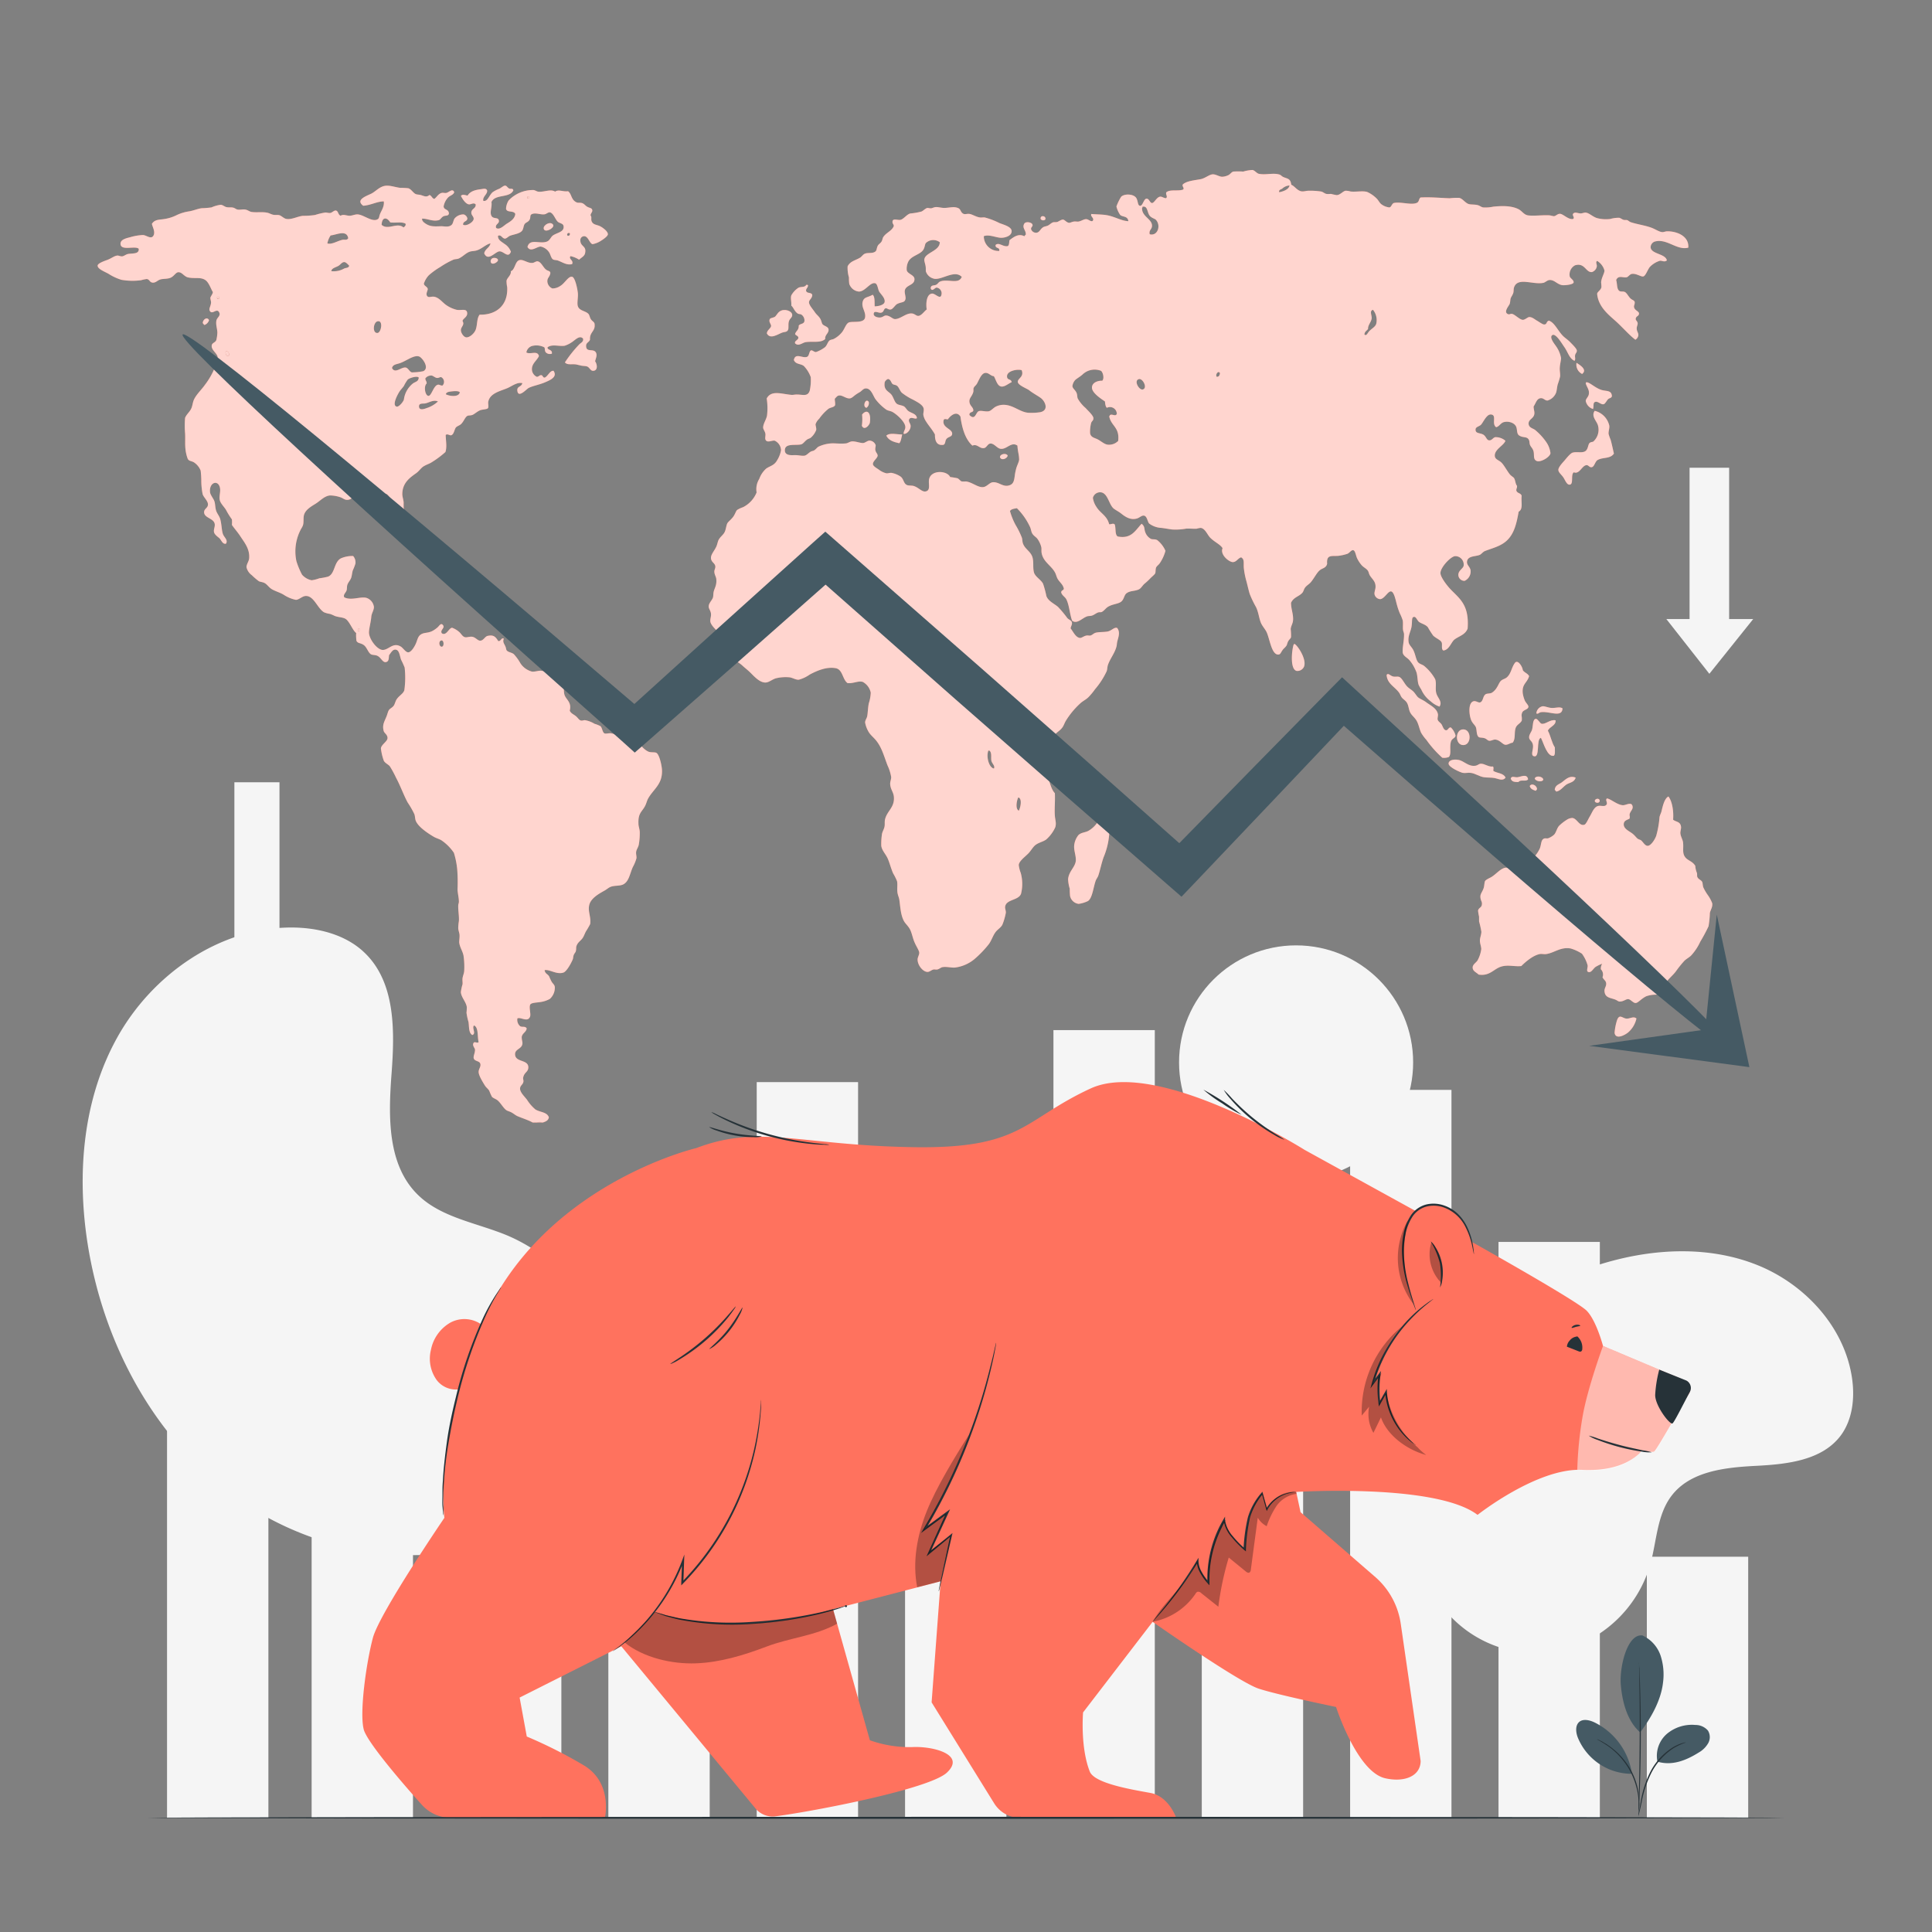 <svg xmlns="http://www.w3.org/2000/svg" viewBox="0 0 500 500"><rect x="0" y="0" width="500" height="500" fill="#808080" stroke="none"/><g id="background-complete"><rect x="43.23" y="353.02" width="26.23" height="117.43" style="fill:#f5f5f5"></rect><rect x="80.65" y="321.26" width="26.23" height="149.19" style="fill:#f5f5f5"></rect><rect x="119.05" y="402.88" width="26.23" height="67.57" style="fill:#f5f5f5"></rect><rect x="157.44" y="345.58" width="26.23" height="124.87" style="fill:#f5f5f5"></rect><rect x="195.84" y="280.05" width="26.23" height="190.4" style="fill:#f5f5f5"></rect><rect x="234.23" y="402.88" width="26.23" height="67.57" style="fill:#f5f5f5"></rect><rect x="272.63" y="266.59" width="26.23" height="203.86" style="fill:#f5f5f5"></rect><rect x="311.02" y="347.5" width="26.23" height="122.96" style="fill:#f5f5f5"></rect><rect x="349.41" y="282.06" width="26.23" height="188.39" style="fill:#f5f5f5"></rect><rect x="387.81" y="321.41" width="26.23" height="149.04" style="fill:#f5f5f5"></rect><rect x="426.2" y="402.88" width="26.23" height="67.57" style="fill:#f5f5f5"></rect><polygon points="453.73 160.21 442.38 174.38 431.25 160.21 453.73 160.21" style="fill:#f5f5f5"></polygon><rect x="437.26" y="121.06" width="10.24" height="41.41" transform="translate(884.76 283.52) rotate(180)" style="fill:#f5f5f5"></rect><polygon points="79.43 247.06 66.5 263.21 53.81 247.06 79.43 247.06" style="fill:#f5f5f5"></polygon><rect x="60.66" y="202.45" width="11.67" height="47.19" transform="translate(132.99 452.09) rotate(180)" style="fill:#f5f5f5"></rect></g><g id="background-simple"><path d="M134.18,396.9l1.63-.9c13.78-7.56,22.52-21.93,22.21-37.5a40.06,40.06,0,0,0-.56-6,44.22,44.22,0,0,0-26-32.69c-7.91-3.34-17.13-4.58-23.26-10.54-8-7.76-7.7-20.33-6.87-31.35s1.08-23.6-6.94-31.32c-5-4.84-12.39-6.63-19.4-6.56-18.55.18-35.67,12.36-44.62,28.41s-10.53,35.33-7.69,53.45c4,25.38,16.86,49.91,37.74,65.23S110.46,407.39,134.18,396.9Z" style="fill:#f5f5f5"></path><path d="M371.88,413.91l.79,1.1a30.59,30.59,0,0,0,29,12.55,29.76,29.76,0,0,0,4.26-.95,32.1,32.1,0,0,0,21.15-21.71c1.68-6,1.73-12.76,5.46-17.72,4.85-6.46,13.93-7.41,21.94-7.82s17.09-1.39,21.92-7.87c3-4.06,3.63-9.52,2.94-14.56-1.82-13.35-12.16-24.56-24.54-29.53s-26.41-4.34-39.19-.64c-17.91,5.19-34.4,16.71-43.51,33.16S362.15,397.79,371.88,413.91Z" style="fill:#f5f5f5"></path><circle cx="335.43" cy="274.95" r="30.29" style="fill:#f5f5f5"></circle></g><g id="Map"><path d="M423.51,263.59a6.65,6.65,0,0,1-2.15,3.6c-.77.65-3.23,2-3.51.11a14.34,14.34,0,0,1,.68-3.4c.61-1.45,1.26-.5,2.23-.31S422.71,262.86,423.51,263.59Z" style="fill:#FF725E"></path><path d="M416.82,113.78c.35,1.24.59,2.46.86,3.61-.95,1.41-2.82.89-4.2,1.65-.65.35-.83,1.65-1.46,1.85s-.9-.52-1.37-.51c-1.24,0-1.84,2.47-3.35,1.85-.86.62,0,3-1,3.19-.75.15-1.17-1-1.63-1.75-.55-.87-1.34-1.35-1.37-2.06s1.23-2,1.63-2.47,1.44-1.8,2.06-2c1.14-.3,2.3.13,3.17-.31s.8-1.8,1.2-2.16.74-.22,1-.41a4.11,4.11,0,0,0,1.2-4.12c-.28-1.15-1.87-2.41-.85-3.82a5.09,5.09,0,0,1,3.77,3.82c.1.71-.23,1.42-.18,2.16A11.31,11.31,0,0,0,416.82,113.78Z" style="fill:#FF725E"></path><path d="M417.16,102.55c-.19.53-.58.42-.94.72s-.77,1.24-1.2,1.34c-.69.16-1.46-.81-2.15-.61s-.33,1-.59,1.85a2.76,2.76,0,0,1-1.89-2.06c0-.59.62-1,.77-1.65.26-1.18-.4-1.77-.77-2.89,0-.16.08-.17.08-.3.84-.22,2.49,1.68,4.38,2.06C416.07,101.25,417.09,101.12,417.16,102.55Z" style="fill:#FF725E"></path><path d="M414,207.13c.09.86-1.15.76-1.28.2C412.73,206.67,413.84,206.46,414,207.13Z" style="fill:#FF725E"></path><path d="M408,93.9c.85.54,2.9,1.76,1.45,2.88A2.69,2.69,0,0,1,408,93.9Z" style="fill:#FF725E"></path><path d="M404,202.6c1-.65,2.06-2.06,3.78-1.35-.38,1.29-1.67,1.26-2.49,1.86s-1.53,1.63-2.57,1.75a.83.83,0,0,0-.35-.41C402.41,203.3,403.36,203,404,202.6Z" style="fill:#FF725E"></path><path d="M401.73,183.22c1,0,2-.37,2.65.11-.13,2.57-3.45.62-5.65,1-.47.09-.61.52-1.12.31a2,2,0,0,1,1.63-1.86C399.87,182.74,400.81,183.22,401.73,183.22Z" style="fill:#FF725E"></path><path d="M402.59,186.42c.09,1.42-1.53,1.58-2,2.68.72,1.31,1,3.14,1.8,4.32,0,.79.14,1.82-.25,2.17-1.73.4-2.66-3.33-3.35-4.64-1.32.3-.11,5.37-1.88,4.74-.87-.31,0-1.76-.18-2.88s-1-1.19-1-2,.58-1.31.77-2c.27-.93.1-2.73,1-2.78.46,0,1.08,1.16,1.38,1.24C399.92,187.61,401.14,186.09,402.59,186.42Z" style="fill:#FF725E"></path><path d="M399.41,201.77c-.31.78-2.08.41-2.22-.31C397.49,200.65,399.27,200.89,399.41,201.77Z" style="fill:#FF725E"></path><path d="M397.78,204.24a2.31,2.31,0,0,1-.34.42c-.65-.25-1.34-.44-1.54-1.24C396.38,202.57,397.76,203.27,397.78,204.24Z" style="fill:#FF725E"></path><path d="M395.47,201.67c-.44.74-2-.06-2.49.72-.89,0-1.79,0-2-.93.26-.75,1.07-.24,1.71-.31C393.76,201,395.19,200.16,395.47,201.67Z" style="fill:#FF725E"></path><path d="M383.38,241.13a26.08,26.08,0,0,0-.6-2.68c0-.35,0-.8,0-1.24a10.89,10.89,0,0,1-.26-1.54c.12-.69.78-.76.94-1.34.27-1-.32-1.12-.34-2.27,0-.81.51-1.21.86-2.27.16-.49.17-1.4.34-1.75s1.17-.81,1.54-1c1.32-.77,2.37-2.21,3.69-2.47.34-.06.79.05,1,0,.78-.16,1.76-.95,2.83-1.24s2-.17,2.75-.72a8.25,8.25,0,0,0,2.4-3.09c.39-1.13.27-2.09,1-2.47.37-.19.74,0,1.12-.1a5,5,0,0,0,1.54-.93c.6-.64.7-1.7,1.37-2.37a11.87,11.87,0,0,1,2-1.54,2.78,2.78,0,0,1,1.37-.42c1.21.13,1.77,2.15,3.09,1.75.47-.14.94-1.34,1.37-2.06.62-1,1.07-2.46,2.14-2.78.87-.25,1.84.4,2.32-.51.1-.65-.41-1,0-1.45,1,.08,2.69,1.7,4.2,1.75.81,0,2.32-1.06,2.48.42.08.65-.61,1.18-.77,1.85-.11.47.17.73-.08,1.24-.7.33-1.44.5-1.46,1.44,0,1.17,1.38,1.73,2.23,2.37.58.44,1.06,1.12,1.37,1.34s.68.27.86.41c.56.43,1,1.42,1.72,1.44s1.74-1.31,2.22-2.57a24.77,24.77,0,0,0,.86-4.85c.09-.52.39-1,.52-1.54.33-1.41.77-3.31,1.79-3.81,1,1.3,1.38,3.83,1.21,6,.68.62,1.89.41,2.05,1.85.06.5-.2,1.13-.17,1.65.06.86.6,1.62.69,2.37.17,1.37-.19,2.5.34,3.5.67,1.26,2,1.22,2.83,2.58a5.65,5.65,0,0,0,.43,1.85c.08.31,0,.83.09,1,.27.69,1,.76,1.28,1.34.13.28.1.82.26,1.34a12.49,12.49,0,0,0,1.2,2.06,9.2,9.2,0,0,1,1.11,2.06c.18,1-.44,1.73-.6,2.58a25.1,25.1,0,0,1-.34,3.4,42.23,42.23,0,0,1-2.14,4,13.68,13.68,0,0,1-2.4,3.61c-.55.52-1.19.82-1.72,1.34a29.48,29.48,0,0,0-2.23,2.78c-.77,1-1.71,1.73-2.31,2.58-.89,1.22-1.32,3.2-2.83,3.4a7.39,7.39,0,0,0-2.49.41c-1.27.61-2.11,1.72-2.74,1.75s-1.28-.93-1.89-1-1.23.63-2.23.62c-.41,0-.61-.29-1.2-.52-1.22-.46-2.57-.45-2.74-2.06-.1-.88.46-1.27.43-2.06s-.68-1-.95-1.65a1.92,1.92,0,0,0-.43-2.06,2.36,2.36,0,0,1,.35-1.44,9.57,9.57,0,0,0-1.72.83c-.62.45-1.07,1.49-1.8,1.33s-.16-1.09-.26-1.75a9.29,9.29,0,0,0-1.46-3,11.15,11.15,0,0,0-2.91-1.35c-2.65-.49-4.34,1.21-6.43,1.45-.54.06-1.12-.11-1.63,0-1.72.36-3.64,2-4.72,3.09-1.77.21-3.57-.44-5.4.21s-2.86,2.45-5.66,2c-.55-.57-1.54-.86-1.54-1.85,0-.79,1-1.3,1.29-1.86a8.35,8.35,0,0,0,.94-2.88c0-.69-.39-1.51-.35-2.37C383.07,242.52,383.38,241.8,383.38,241.13Z" style="fill:#FF725E"></path><path d="M381.92,198.16c.47-.07.82-.49,1.29-.51,1-.05,2,.89,3.17.72.26.33.08.61.09,1.14,1,.64,2.64.52,3.17,1.74-.76,1-1.87.28-2.83.11s-1.8-.08-2.75-.21c-1.2-.17-2.28-1-3.43-1.13-.69-.11-1.4.12-2.05,0s-3.65-1.45-3.69-2.37,1.29-1.22,2.48-1C378.91,196.86,379.94,198.49,381.92,198.16Z" style="fill:#FF725E"></path><path d="M384.23,191.06c-.64-.22-1.25-.1-1.54-.31-.58-.44-.5-1.67-.68-2.37s-.91-1.09-1.29-2.06c-.56-1.41-.8-4.55.69-4.85.59-.12,1.21.44,1.62.31.83-.24.69-1.53,1.38-2.06.38-.3,1.08-.17,1.63-.41a4,4,0,0,0,1.37-1.44c.36-.52.64-1.38,1.11-1.75s1-.44,1.46-.83c1.12-1,1.16-2.47,2.06-3.71.76-1.05,2,1,2.06,1.86.42.65,1.26.81,1.63,1.54-.51,1.82-1.93,2-1.63,4.53a8.34,8.34,0,0,0,.51,1.76c.25.6,1,1.25.94,1.64-.05.77-1.34.74-1.63,1.55s0,.8-.08,2c-.36.84-1.33,1-1.63,2.06-.36,1.23.05,2.81-.77,3.71-.57,0-1.2.59-1.89.51s-1.46-1.32-2.66-1.34c-.45,0-1,.35-1.45.31S384.77,191.24,384.23,191.06Z" style="fill:#FF725E"></path><path d="M378.69,188.76c2.18,0,2.18,4.07,0,4.07S376.5,188.76,378.69,188.76Z" style="fill:#FF725E"></path><path d="M375.49,188.27a4.44,4.44,0,0,1,1.2,2.06c0,.73-.94.69-1.2,1.65-.4,1.48.18,3.16-.52,3.92a3.26,3.26,0,0,1-1.71.2,27.65,27.65,0,0,1-4.12-4.63,11,11,0,0,1-1.37-1.86c-.45-1-.6-2.06-1.11-3s-1.28-1.38-1.72-2.26c-.36-.72-.39-1.67-.77-2.37s-.95-.93-1.37-1.45c-.28-.33-.43-.86-.69-1.23-1.08-1.55-3.15-2.36-3.25-4.64.43-.6.89.23,1.71.42.53.12,1.16-.06,1.54.1.78.31,1.32,1.77,2.15,2.57.46.45,1.06.76,1.54,1.24s.88,1.25,1.28,1.54c.56.42,1.34.69,2.06,1.24,1,.76,2.76,1.55,3,3.1.06.38-.15,1-.08,1.33.12.54.69.78,1,1.24s.51,1.43,1.11,1.54S374.83,188.17,375.49,188.27Z" style="fill:#FF725E"></path><path d="M335,166.64c.74.29,3.21,3.88,2.49,5.87a1.88,1.88,0,0,1-1.89,1.13c-1.69-.32-1.37-4.86-.85-6.69A.47.47,0,0,1,335,166.64Z" style="fill:#FF725E"></path><path d="M278,218.77a5.08,5.08,0,0,1,1.12-2.68c.79-.71,1.86-.63,2.66-1.13a7,7,0,0,0,2.05-1.86c.42-.64.44-1.37.78-1.85s.75-.42,1-.82.2-1,.6-1.45c1.2-.61,1.54,2,1.72,3.81a12.16,12.16,0,0,1,.25,1.44c-.12.83-.87,1-1.11,1.56a19,19,0,0,1-1.46,6.07c-.57,1.6-.9,3.36-1.37,4.74-.17.5-.53.9-.68,1.34-.62,1.75-.85,4.5-2,5.25a7.9,7.9,0,0,1-2.4.73,2.58,2.58,0,0,1-2.23-2.06,18.35,18.35,0,0,1-.08-1.86,9.74,9.74,0,0,1-.43-2.47c.19-2.1,1.89-3.12,2-4.84C278.48,221.38,277.87,220.09,278,218.77Z" style="fill:#FF725E"></path><path d="M236.66,72.16c.1,1.73-2.2,1.51-2.49,3-.13.67.27,1.56.18,2.16-.18,1.08-1,.77-2.15,1.34-.56.29-1.1,1.36-1.71,1.44s-.91-.39-1.29-.31c-.56.13-.37,1-1.2,1.14-.66.13-1.81-.71-1.89.31-.05.65,1,1,1.72.92s.93-.51,1.46-.51c1,0,1.67.9,2.31.93,1.47,0,2.92-1.64,4.46-1.45.7.09,1.11.68,1.63.62.83-.09,1.53-1.24,2.14-1.65-.26-1.73,0-4,1.38-4.12.92-.07,2.31,1.9,2.48,0a1.5,1.5,0,0,0-1.28-1.55c-.5,0-1.14,1.18-1.55.21,0-.94.89-.69,1.38-.93s.62-.65,1-.82c2-.86,4.87.84,5.66-1.24-1.81-1.85-4.89.68-6.94.52a2.86,2.86,0,0,1-2.32-1.86c-.09-.31,0-.74-.08-1.33s-.37-1.35-.35-1.76c.09-1.86,4-2.21,4-4.53a2.78,2.78,0,0,0-3.6.21c-.26.32-.24,1-.6,1.64-.77,1.41-3.26,1.58-4,3.3a4.23,4.23,0,0,0-.35,2.06C234.81,70.87,236.6,71.13,236.66,72.16ZM216.25,172.92c-2.47-.43-5,.76-6.69,1.65a8.89,8.89,0,0,1-2.83,1.34c-.81.05-1.61-.52-2.4-.62a10.73,10.73,0,0,0-3.34.21c-1,.21-1.88,1.05-2.74,1.13-1.67.15-3.25-1.8-4.29-2.78-.64-.6-1.29-1.09-1.89-1.65s-1.47-1-2-1.54c-.68-.79-.68-2.16-1-3.2-.42-1.23-1.69-2.13-2.66-3.3-.72-.87-2.39-2.17-2.57-3.29-.09-.57.2-1.24.17-1.86,0-.9-.61-1.41-.6-2.06,0-.9.91-1.6,1.12-2.37.1-.39.05-.94.17-1.44.24-1,.81-1.66.68-3.19,0-.61-.48-1.17-.51-2,0-.54.29-.84.26-1.34-.07-.88-1-1.05-1.12-2.06s.83-1.91,1.37-3.09c.25-.53.38-1.35.6-1.75.48-.88,1.27-1.3,1.63-2.17.27-.64.36-1.58.6-2.06s.95-.94,1.55-1.75c.49-.66.68-1.45,1-1.75a7.18,7.18,0,0,1,1.54-.72,7.35,7.35,0,0,0,3.51-3.82,5,5,0,0,1,.69-3.5,6.41,6.41,0,0,1,1.8-2.68c1.07-.73,2.08-.79,2.83-2.16a7.32,7.32,0,0,0,1-2.57,2.84,2.84,0,0,0-1.63-2.48c-.78-.15-2,.71-2.41-.31-.13-.32.06-1.08,0-1.44-.09-.67-.58-1.15-.59-1.65,0-1,.79-2,1-3.09a16.18,16.18,0,0,0-.08-4.43c1.2-2.27,3.86-1.14,6.52-.93.39,0,.85-.11,1.28-.1,1.58,0,2.81.61,3.34-1a13,13,0,0,0,.26-3.5,8,8,0,0,0-1.8-2.89c-.85-.65-2.09-.36-2.57-1.54.39-2,2.29-.34,3.43-.83.58-.24.51-1.45,1-1.65.35-.13.8.43,1.29.42a8.15,8.15,0,0,0,2.31-1.24c.55-.45.72-1.37,1.2-1.75.33-.26.76-.23,1.11-.41A6.7,6.7,0,0,0,218,85.86c.71-1,1-2.28,1.88-2.47,1.15-.25,3.75.27,4-1.24s-1.05-2.57-.6-4.12c.36-1.23,1.28-1,2.57-1.75.63.53.45,2.06.52,3,.79,0,2.41-.28,2.57-1.14.19-1.06-1.16-2.14-1.46-2.78s-.39-1.91-1-2.06c-1.3-.3-2.57,2.16-4.2,2.16a2.93,2.93,0,0,1-2.49-2,10,10,0,0,1-.08-1.65,8.61,8.61,0,0,1-.35-2.88c.66-1.36,2.17-1.58,3.26-2.27.41-.27.75-.83,1.2-1,.77-.34,1.91,0,2.66-.52.48-.32.34-.89.69-1.54.21-.42.74-.66,1-1.14.2-.33.22-.83.43-1.13.74-1.11,2.1-1.52,2.65-2.68.25-.51-.42-.7-.25-1.44s1.34-.19,2-.31c.85-.16,1.64-1.41,2.57-1.65a17.47,17.47,0,0,0,2.92-.51c.54-.25,1-.84,1.54-.93.18,0,.69.12.94.1s.68-.26,1.12-.31c.63-.07,1.41.19,2.23.21,1.35,0,2.64-.49,3.77.1.59.31.52,1.12,1.29,1.44.38.17.89-.06,1.45,0,.84.1,1.72.8,2.83.93.4.05.81-.06,1.2,0a18.79,18.79,0,0,1,3.78,1.44c1,.41,3.13.92,3.17,2.06.05,1.36-1.85,1.76-2.66,1.76-1.35,0-3.13-.95-4.54-.42a3.8,3.8,0,0,0,4,3.82c.17-1.1-1.09-.49-.95-1.55.86-.77,1.88.52,3.09.31.47-.15.39-1,.51-1.55,1-.74,2.3-1.83,3.86-1a.89.89,0,0,1,.35-.41c.1-1.13-1-1.72-.43-2.78.3-.73,1.9-.48,2.14.1s-.39.62-.34,1.24a1.35,1.35,0,0,0,1.37.93c.84-.06,1-1,1.8-1.45.32-.19.79-.21,1.2-.41s.9-.7,1.29-.82.72,0,1.11-.11,1-.61,1.46-.61.89.72,1.54.82c.36.06.77-.24,1.29-.31s.86.06,1.2,0c.82-.14,1.38-.66,2.06-.62.48,0,1.3.81,1.63.42.55-.66-.74-1.16-.34-1.76,1.31.12,2.71.09,4,.31,2,.34,3.8,1.5,5.57,1.55-.17-1.43-1.53-1-2.14-1.65a6.4,6.4,0,0,1-.95-2.16,13.7,13.7,0,0,1,1.2-2.48c.76-.85,3.24-.84,3.95.31.48.79.32,2,1,2s.92-1.81,1.63-1.85.87,1.14,1.45,1.13,1.21-1.61,2.15-1.65c.5,0,.67.31,1.45.41.54-.41-.18-1,.09-1.54,1-.84,3.15-.2,4.37-.72.34-.49-.43-.84-.08-1.34,1.05-.89,2.83-1,4.63-1.34,1.1-.23,2.14-1.15,3-1.24s1.76.64,2.57.62a4.15,4.15,0,0,0,1.55-.41c.48-.23.81-.79,1.28-.93a20.17,20.17,0,0,1,2.58,0,10.12,10.12,0,0,1,2.4-.41c.62.12,1.12.92,1.71,1,1.81.34,3.67-.33,5.32.2.29.1.59.47.94.62,1.1.49,1.85.34,2.06,2,.87.37,1.37,1.32,2.4,1.65.68.22,1.37-.1,2.14-.1a19.82,19.82,0,0,1,3.17.2c.5.09.9.53,1.38.62s.8,0,1.2,0a12.75,12.75,0,0,0,1.45.31c.9,0,1.59-1,2.32-1.13a4.69,4.69,0,0,1,1.29.2c1.44.15,3.1-.23,4.28.11a8.16,8.16,0,0,1,2.4,1.64c.51.47.81,1.2,1.29,1.55a4.19,4.19,0,0,0,2.06.82c.55-.1.57-.84,1.11-1.13,1.71-.45,4.72.65,6.09-.1.53-.3.43-1,.86-1.34,2.57-.15,5.14.12,7.55.2a16.22,16.22,0,0,1,2.48-.1c.85.18,1.47,1.2,2.32,1.55.56.23,1.55.11,2.4.31.57.13,1,.54,1.45.61a9.88,9.88,0,0,0,2.67-.2c2-.19,4.49-.32,6.43.62,1,.49,1.46,1.5,2.57,1.64,1.58.21,4-.15,5.66,0a9.94,9.94,0,0,0,1,.21c.54-.05.87-.6,1.54-.62.85,0,2.2,1.59,3.43,1.34.53-.43-.42-1,.08-1.44s1.15,0,1.89,0c.41,0,.91-.25,1.29-.21.94.1,1.84,1.12,3,1.44a8.93,8.93,0,0,0,3.35.21,7.83,7.83,0,0,1,2.31-.31c.38.07.72.4,1.11.52s.73,0,1,.1.57.42.86.51c1.6.55,3.72.82,5.4,1.45,1,.36,2,1.1,2.83,1.13.41,0,.77-.21,1.29-.21,2.59,0,5.64,1.32,5.4,4.23-3,.8-5.57-2.51-8.75-1.55a1.6,1.6,0,0,0-1,1.45c.11,1.79,3.88,1.64,4.2,3.4-.62.55-1.3,0-1.8.1A6,6,0,0,0,427,69.07c-.58.65-1.09,2.32-1.71,2.47s-1.94-.91-3.09-.62c-.42.11-.83.74-1.2.83-.95.21-2.15-.62-2.74.72.31.94.12,2.25.77,2.78.42.34.94.08,1.46.31s.93,1.15,1.45,1.65.88.41,1.12.92c.05.76-.25.85-.17,1.34.13.87,1.26,1.06,1.28,1.65,0,.75-.7.59-.85,1.34-.06.48.46.61.51,1.24,0,.42-.28.86-.25,1.34,0,.68.48,1.14.42,1.75a1.55,1.55,0,0,1-.77,1.13c-1.64-1.26-3.12-3-4.89-4.63s-4.67-3.71-5-7.22c0-.53.95-.95,1.11-1.75a12,12,0,0,0-.08-1.23c.06-1.21.89-2.38.86-3.09a4.17,4.17,0,0,0-1.89-2.48c-.5.32,0,.94-.09,1.45A1.86,1.86,0,0,1,412,70.41c-1.62.17-1.81-2.51-4.38-1.75a2.68,2.68,0,0,0-1.37,2.88c.07.45,1.1.94,1,1.55s-2.34.76-2.83.72c-1.38-.14-2.09-1.38-3.34-1.34-.61,0-1.15.61-1.63.72-2.7.59-6.71-1.6-7.63,1.23-.13.4-.06.93-.17,1.34-.17.6-.57,1.07-.69,1.45s-.09.94-.26,1.44-1.78,2.21-.34,2.68c.34.11.5-.18.94-.1.74.11,2,1.54,2.83,1.54.52,0,1.24-.7,1.63-.72.79,0,1.37.57,2,.93s1.46,1,1.89,1c.81-.05.42-.73,1.2-1,1.48.52,2.18,2.41,3.6,3.91.52.54,1.28,1,2,1.75.39.42,1.58,1.54,1.63,2.06s-.33.71-.43,1.14c-.14.62.19,1.09-.17,1.54-1.37-.61-1.67-2.23-2.66-3.6-.36-.52-.73-1.12-1.28-1.86-.25-.33-1.16-1.49-1.72-1.23-1.08.49.59,2.45.86,2.88A7.63,7.63,0,0,1,404,92.66c0,.62-.33,1.73-.34,2.78,0,.71.15,1.36.09,2a18.63,18.63,0,0,1-.6,2c-.21.75-.25,1.66-.43,2.16a3.39,3.39,0,0,1-2.23,2.06c-.72,0-1-.66-1.72-.61-1.05.06-1.25,1.22-1.88,2.16.05,1,.32,1.36.17,2.06-.23,1.09-1.5,1.28-1.46,2.37s1.16,1.2,1.71,1.65a15.68,15.68,0,0,1,2.84,3.09,6.4,6.4,0,0,1,1.11,2.88c-.06,1-2.51,2.44-3.52,2.06s-.63-1.45-.85-2.47c-.18-.78-.69-1.12-.94-1.75-.14-.33-.08-.86-.26-1.24-.52-1-1.43-.47-2.49-1.13-.7-.43-.5-1.34-.77-2.17-.37-1.1-1.93-1.63-3.17-1.33-.92.21-1.21,1.14-2.06,1.33-1.26-.89.25-3.1-1.29-3.29-1.18-.15-2,2-2.66,2.68-.47.43-1.31.52-1.37,1.13-.1,1.14,1,.91,1.88,1.34s.9,1.49,1.64,1.54,1-.76,1.62-.82a3.82,3.82,0,0,1,2.58.93c-.43,1.25-2.74,2.16-2.75,3.81,0,1,.92,1.12,1.63,1.75s1.39,2,2.23,3.09c.36.46.95.75,1.12,1,.4.68.33,1.51.77,2,.07.57-.22.7-.17,1.24.21.74,1.16.6,1.37,1.34-.18,1.77.44,3.45-.77,4.12-.56,3.19-1.19,5.68-3,7.42-1.63,1.56-3.79,2-5.75,2.78-.51.2-.92.84-1.37,1-1.14.46-3.17.18-3.26,1.85,0,.83.87,1.33.94,2.17a2.67,2.67,0,0,1-1.54,2.68,1.57,1.57,0,0,1-1.63-1.45c-.07-1.23,1.27-1.73,1.37-2.47a2.18,2.18,0,0,0-2.22-2.47c-1.14.1-3.71,2.83-3.78,4.32-.05,1.12,1.84,3.44,2.49,4.13,2.41,2.55,5,4.07,4.54,10.3-.6,1.58-2.14,1.91-3.34,2.78-.92.66-1.37,2.71-2.92,2.89-.62-.26-.26-1.42-.43-2-.23-.74-1.46-1.1-2.23-1.86a23.84,23.84,0,0,1-1.37-2.16c-.6-.71-1.49-.86-2.23-1.34-.46-.3-.82-1.36-1.28-1.34-.76,0-.5.91-.69,2.37s-1.06,2.53-.77,4.22c.12.7.84,1.26,1.2,2,.59,1.17.68,2.53,1.28,3.2.41.44,1.09.53,1.55.92a12,12,0,0,1,2.83,3.4c.37,1.09,0,2.37.26,3.51.28,1.32,1.72,2.26.86,3.6a6.4,6.4,0,0,1-2.24-1.34,7.63,7.63,0,0,1-2.48-3.09,9.14,9.14,0,0,1-.69-1.23c-.3-.93-.23-2-.51-3.09a9.81,9.81,0,0,0-1.89-3.3c-.6-.68-1.67-1.08-1.72-2.06-.06-1.39.39-3,.35-4.64,0-.35-.21-.71-.26-1.13-.09-.79.07-1.76-.09-2.48a13.1,13.1,0,0,0-.77-1.85c-.23-.59-.46-1.19-.68-2-.35-1.19-.74-3.49-1.55-3.6s-1.7,1.93-2.83,2a1.61,1.61,0,0,1-1.45-1.24c-.11-.64.27-1.27.26-2,0-1.38-.85-1.91-1.46-2.88-.25-.4-.32-.95-.52-1.24-.39-.56-1.13-.87-1.63-1.44a8.21,8.21,0,0,1-1.2-1.86c-.33-.8-.44-1.85-.94-2s-1,.73-1.55.93a12.17,12.17,0,0,1-2.31.52c-1.72.14-3.12-.41-2.92,2.06-.26,1.11-1.24,1.12-1.88,1.65-.82.67-1.42,2-2.32,3.09-.43.52-1.06.85-1.45,1.34s-.43,1.05-.78,1.44c-.91,1-2.28,1.13-2.91,2.58,0,1.71.67,3,.51,4.63-.07.74-.53,1.4-.6,2.16a15.63,15.63,0,0,1,.09,2.07c-.08.37-.42.57-.69,1s-.33,1-.51,1.24c-.29.45-.76.76-1,1.14-.44.61-.53,1.06-.95,1.13-1.87.32-2.34-4-3.17-5.77-.38-.83-1.16-1.58-1.54-2.58-.44-1.15-.57-2.6-1.2-3.91a26.42,26.42,0,0,1-1.63-3.4c-.31-1-.57-2.21-.86-3.3a20.38,20.38,0,0,1-.68-3.5c-.08-1.34.21-2.16-.69-2.68-.83.23-1.2,1.23-2.15,1.23s-3.37-1.9-2.65-3.6c-.6-1-2.11-1.58-3.26-2.78-.66-.69-1.26-2.33-2.4-2.47a5.07,5.07,0,0,0-1,.2c-.73.08-2-.08-2.83,0a15.21,15.21,0,0,1-3.6.21c-.84-.11-1.88-.31-2.75-.41a5.7,5.7,0,0,1-3.17-1.14c-.38-.42-.53-1.77-1.2-2s-1.23.52-2,.72c-1.57.44-2.88-.38-3.95-1.23-.75-.6-1.44-.91-2-1.34-1.3-1.05-1.54-4.2-3.51-4.23a1.92,1.92,0,0,0-1.89,1.45,5.63,5.63,0,0,0,.94,2.37c1,1.63,2.73,2.24,3.26,4.43.36.16,1.08-.38,1.46.1.33.94,0,2.68.77,3.09,3.56.71,4.58-1.64,6.18-3.29.92.72.61,1.36.94,2.16a3.17,3.17,0,0,0,1.46,1.75c.43.2,1,0,1.63.31a7.22,7.22,0,0,1,2.14,2.78,10.53,10.53,0,0,1-1.46,3.19c-.34.51-.87.78-1,1.24s-.08,1.11-.17,1.34c-.16.41-.93.95-1.37,1.44a17.33,17.33,0,0,1-1.46,1.34c-.54.5-.88,1.19-1.46,1.45-1.14.5-2.22.28-3.17,1-.62.48-.62,1.57-1.37,2.16s-2.12.61-3.26,1.24c-.73.39-1.17,1.17-1.8,1.44-.26.11-.58,0-.86.1-.57.18-1.09.66-1.63.82s-.87.07-1.28.21c-1.33.46-2.54,2.07-3.86,1.13-.63-1.73-.73-3.92-1.46-5.46-.37-.78-1.11-1-1.37-1.85,0-.66.63-.48.68-1-.22-1.11-1.09-1.63-1.63-2.58-.26-.46-.38-1.12-.68-1.65-1-1.78-3-2.71-3.43-4.94-.11-.61,0-1.08-.09-1.55a6.16,6.16,0,0,0-1-2.16c-.32-.46-1-.77-1.37-1.44-.25-.45-.3-1.07-.51-1.55a16.88,16.88,0,0,0-3.43-4.94c-.7.12-1.45.18-1.8.72a17.36,17.36,0,0,0,1.45,3.6,21.54,21.54,0,0,1,1.63,3.3c.14.43.11,1,.26,1.44.54,1.64,2.24,2.14,2.57,4,.23,1.26,0,2.14.26,3.4s1.79,1.93,2.4,3.09a27.23,27.23,0,0,1,.86,3.2c.51,1.32,1.95,1.89,3,2.78a28.84,28.84,0,0,1,2.4,2.88c.46.5,1.09.59,1.2,1.14s-.24.93-.34,1.54c.66.83,1.3,2.35,2.4,2.47.45.06,1-.49,1.71-.61.35-.07.74.06,1,0,.46-.1.86-.59,1.38-.73.87-.22,1.89-.13,3-.3s1.77-1.23,2.57-.93c.88,1.16.25,2.48,0,3.6-.09.4-.09.81-.17,1.14-.46,1.83-1.68,3.19-2.23,4.84-.17.51-.14,1.13-.34,1.65a20.47,20.47,0,0,1-3,4.63,17.16,17.16,0,0,1-1.71,2.06c-.62.61-1.37.94-2.06,1.55a21.13,21.13,0,0,0-3.77,4.53c-.38.62-.56,1.34-1,1.86-.55.75-1.42,1.12-1.88,1.85a23.65,23.65,0,0,0-1,2.68c-.47,1.18-1.46,2-1.29,3.61.07.62.53,1,.69,1.65a8.2,8.2,0,0,1-.09,3.19c.49,1.41.84,3,1.72,3.92.1,2.08-.14,4.1,0,5.87.09,1.12.45,1.95.08,3a9.33,9.33,0,0,1-2.31,3.1c-.81.62-2.05.79-2.92,1.54-.6.53-1.1,1.45-1.71,2.07-1,1-2.4,2-2.49,3a8.42,8.42,0,0,0,.52,2.06,10.67,10.67,0,0,1,.08,5.36c-.62,1.78-3.76,1.41-4.11,3.3-.11.57.21,1,.17,1.65a16.26,16.26,0,0,1-.86,3c-.38.85-1.24,1.24-1.8,2-.7.91-1.06,2.24-1.8,3.19a27.65,27.65,0,0,1-3.69,3.82,9.77,9.77,0,0,1-5,2.16c-1,.09-2.16-.29-3.26-.1-.4.07-.84.51-1.37.61-.31.06-.63-.06-.94,0-.54.11-1,.63-1.55.62-1.11,0-2.54-1.6-2.57-3.19,0-.61.43-1.19.43-1.75s-.68-1.49-1.2-2.68-.7-2.46-1.2-3.4-1.24-1.48-1.63-2.27c-.79-1.58-.85-3.46-1.12-5.36-.08-.61-.44-1.29-.51-2.06-.1-.94.09-2-.09-2.78a14.54,14.54,0,0,0-1-2c-.6-1.33-1-3.08-1.54-4.12s-1.46-2-1.54-3.09a17.34,17.34,0,0,1,.17-2.88c.09-.72.54-1.3.68-2.06.1-.51,0-1.09.09-1.65.44-2.36,2.6-3.21,2.32-6.08-.13-1.21-.84-1.81-.95-3.19-.05-.65.27-1.22.26-1.86a11.4,11.4,0,0,0-.94-3c-.87-2.27-1.41-4.35-2.66-6.07-.69-1-1.58-1.61-2.15-2.48a7.22,7.22,0,0,1-1-2.57c0-.59.38-1,.52-1.55.18-.76.19-2.2.43-3.4a10.3,10.3,0,0,0,.51-2.78,4.11,4.11,0,0,0-2.06-2.78c-1.19-.36-2.43.46-3.94.31C218,175.85,218.14,173.25,216.25,172.92Zm47.42,36.89c.4-.76.9-2.89,0-3.4h-.17C263.12,207.26,262.71,209.33,263.67,209.81Zm-1.2-21.54c.29-.71,1-1.46.86-2.37-.25-2-3.34-1-3.69.42-.23,1,.14,1.71-.17,2.67.34.77,1.18.92,2.23.83C262.28,189.51,262.21,188.93,262.47,188.27Zm-5.23,10.62c.34-.76-.54-1.25-.68-2.07s.19-2.06-.52-2.57h-.26C255.16,195.94,256,198.72,257.24,198.89ZM315.72,96.58c-.32-.78-1.25.22-.85.92C315.45,97.55,315.65,97.15,315.72,96.58Zm-20,4.22c1.39-.32,0-3-1-2.68C293.35,98.53,294.8,101,295.74,100.8Zm-6.34,13.29c.43-3.57-1.89-3.84-2.32-6.39.2,0,.1-.29.26-.31.56-.32,1.41.52,1.71-.3a1.77,1.77,0,0,0-2.57-1.55c-.37-.31-.42-1-.51-1.65-1-.69-3.38-2.21-3.35-3.6,0-1.15,1.26-1.79,2.66-1.76.59-.53.21-2.19-.34-2.57a4.51,4.51,0,0,0-4.8,1c-.68.58-1.43,1-1.81,1.34a2.84,2.84,0,0,0-.77,1.65c.06.63.82,1,1.12,1.85.15.44.12,1,.26,1.34a9.31,9.31,0,0,0,2.05,2.47c.51.59,1.95,1.87,2,2.58s-.44.72-.6,1.34a9.31,9.31,0,0,0-.26,2.57c.19,1.14,1.16,1.17,2.05,1.65s1.74,1.31,2.66,1.34A3.28,3.28,0,0,0,289.4,114.09Zm-20.15-7.42c2.32-.5,1.26-2.86.08-3.7-.89-.64-2-1.2-3-2-.61-.45-2.9-1.28-2.91-2.17s1.7-1.28,1-3c-1.17-.34-4,.2-3.77,1.76.11.89,1,.4,1.2,1.34-.84.35-1.86,1.3-2.74,1.13-1.05-.2-1.32-1.75-1.89-2.68-.81,0-1.35-1-2.31-.82s-1.55,1.89-2.06,2.78c-.28.47-.71.71-.86,1.13-.09.26,0,.66-.08,1-.3,1.15-1.12,1.57-1,2.58s.89,1.29,1,2.06-1.11.38-1,1.34c1.53,1.52,1.62-.72,2.4-1,.63-.26,1.86.21,2.66,0,.64-.17,1.15-.91,1.88-1.24a4.59,4.59,0,0,1,1.63-.41c2.73-.14,4.49,2,6.86,2.06A15.41,15.41,0,0,0,269.25,106.67Zm-5.49,12.16c0-1.1-.35-1.94-.43-3.5-1.59-1.15-2.77,1.06-4.37.82-1-.15-1.7-1.53-2.75-1.34-.58.11-.86,1-1.46,1.14-1.22.27-1.78-1.18-3.08-.62-1.84-1.68-2.66-4.42-3.09-7.52-1-1.58-2.53-.3-3.26.72-.45,0-1-.3-1.11.31-.34,1.9,2.24,2.11,2.23,3.4,0,.84-1,.76-1.46,1.34s-.16,1.15-.77,1.54c-1.69.25-2.25-.87-2.23-2.68-.73-1.33-1.65-2.3-2.32-3.4a4.51,4.51,0,0,1-.68-1.65c-.06-.48.19-1.09.08-1.64-.18-1-1.71-1.73-2.66-2.27a15.29,15.29,0,0,1-3-1.85c-.51-.52-.75-1.41-1.2-1.76s-.86-.22-1.2-.51-.39-1-1-1.24c-.32-.14-.82.39-1,.72-.41,2.25,1.11,2.41,1.8,3.4.48.69.72,1.72,1.21,2.17s1.22.39,1.88.72c.46.22.76.91,1.2,1.23.82.6,2.13.71,2.23,1.86-.51.41-1.66-.61-2.06.41-.1.67.45,1,.43,1.65,0,1-1,2.12-1.8,2-.08-.61.45-1.1.43-1.76,0-1.31-2.23-3.31-3.34-3.91-.52-.28-1.16-.3-1.63-.62a12.89,12.89,0,0,1-2.83-2.78c-.62-1-1.14-2.78-2.49-2.68-.55,0-1,.65-1.46.93a12.43,12.43,0,0,0-1.28.82c-.5.4-.91.8-1.38.83-1.07.05-2-1-2.91-.72-.31.08-.57.41-.94.82,0,.6.15,1,.08,1.65-.28.58-1.11.54-1.71.93a12.58,12.58,0,0,0-2.4,2.57,3.57,3.57,0,0,0-.95,1.44c0,.34.24,1,.18,1.45a4.88,4.88,0,0,1-1.38,2c-.3.25-.7.29-1,.52-.67.48-1,1.11-1.54,1.24-1.5.33-4.22-.37-4.2,1.54,0,1.28,1.44,1.28,2.31,1.24,1.22-.06,2.25.31,2.92.1.46-.14,1-.76,1.46-1,.3-.17.62-.17.85-.31.52-.31.81-.81,1.2-1a9.26,9.26,0,0,1,3.09-.82c1.16-.09,2.37.14,3.86,0,.53,0,1.06-.46,1.63-.52.93-.09,2.16.44,2.91.41.53,0,1.11-.63,1.72-.62a1.77,1.77,0,0,1,1.54,1.14c.07.3-.14.78-.08,1.24.1.74.63,1,.6,1.54-.05.65-1.39,1.51-1.2,2.27.12.49,1.07,1,1.54,1.34a5.11,5.11,0,0,0,1.89.92c.48.07.91-.16,1.37-.1a6.16,6.16,0,0,1,2.4,1c.81.68.69,1.78,1.63,2.16.4.17,1.12.08,1.63.21,1.25.33,2.17,1.57,3.09,1.44,1.43-.2.78-1.82.94-3,.37-2.63,4.64-2.51,5.49-.73a18.81,18.81,0,0,1,1.88.31c.41.16.72.71,1.12.83a10.25,10.25,0,0,0,1.11,0c1.65.22,3.14,1.69,4.55,1.44.89-.16,1.54-1.17,2.4-1.24,1.64-.12,2.69,1.47,4.46.72,1.3-.55,1-2.17,1.45-3.81C263.12,120.47,263.72,119.69,263.76,118.83ZM356.19,83.7a4.2,4.2,0,0,0-.85-3.51c-1,.21-.28,1.45-.35,2.17-.09,1-1,1.73-.94,2.78-.33.46-.89.65-.94,1.44.54.45.78-.35,1.2-.82C355,85,356,84.58,356.19,83.7ZM333.73,48a3,3,0,0,0-1.89.82c-.32.21-1,.32-.77.93C331.89,49.58,333.53,49.13,333.73,48ZM297.54,60.62c2,.56,3-2.17,1.63-3.71-.31-.36-1.36-.5-1.8-1.34-.52-1-.45-2.35-1.71-2.06,0,.12,0,.29-.09.31-.12,2.25,2.61,2.82,2.57,4.63C298.12,59.41,297.29,59.51,297.54,60.62Z" style="fill:#FF725E"></path><path d="M269.33,56.7c-.25-1.11,1.51-.93,1.2.11A.82.82,0,0,1,269.33,56.7Z" style="fill:#FF725E"></path><path d="M258.79,118.32c0-.86,1.65-1.17,2-.41C260.65,118.73,259.12,119.3,258.79,118.32Z" style="fill:#FF725E"></path><path d="M229.37,112.75c.9-.87,2.89-.28,4.12-.31-.23.79-.27,1.81-.77,2.27C231.31,114.4,230,114,229.37,112.75Z" style="fill:#FF725E"></path><path d="M223.11,107.29c1.18-1.48,2.42-.7,2,2.16-.29.86-1.51,2-2.06.73A12.46,12.46,0,0,0,223.11,107.29Z" style="fill:#FF725E"></path><path d="M224.83,104a1.45,1.45,0,0,1-.6,1.54C223.1,105.3,224,102.86,224.83,104Z" style="fill:#FF725E"></path><path d="M208.19,83.08a1.84,1.84,0,0,0-.77-1.65c-.28-.19-.71-.1-1-.31-.83-.55-1.14-1.7-1.63-2,.07-1.12-.25-1.94,0-2.68a5.56,5.56,0,0,1,1.89-2c.75-.32,1.53,0,2-.72a.46.46,0,0,1,.43.1c0,.65-.46.76-.51,1.34.1.94,1.47.35,1.62,1.23-.13,1-.85,1.16-.85,1.86s1,1.77,1.54,2.58c.38.59,1,1,1.37,1.65s.36,1.16.6,1.44c.45.51,1.47.59,1.55,1.34.1,1-1,1.37-.86,2.47-1.18,1.11-3.14.53-5.06.82-.87.14-1.83,1.17-2.74.31-.22-.69.76-.78.85-1.44-.06-.61-.7-.52-.85-1,.24-.8,1-1,.94-2.16C207.13,83.69,208.05,83.93,208.19,83.08Z" style="fill:#FF725E"></path><path d="M201.76,80.61c1.15-.84,3.15-.2,3.26.82.08.77-.61.89-.86,1.75s.05,1.73-.25,2.27-1,.44-1.46.62c-1.08.38-3.16,1.91-4,.2.12-.91.86-1.09,1.11-1.85,0-.6-.51-.91-.43-1.55s.6-.51,1.29-.82C200.89,81.82,201.11,81.08,201.76,80.61Z" style="fill:#FF725E"></path><path d="M143.2,58.25c.18.91-2.26,2.11-2.49.93C140.52,58.23,142.57,57.05,143.2,58.25Z" style="fill:#FF725E"></path><path d="M140.37,290.48h-1.29A1.7,1.7,0,0,1,140.37,290.48Z" style="fill:#FF725E"></path><path d="M136.51,50.93a.36.36,0,0,1,.51,0c-.08.25-.15.51-.51.42Z" style="fill:#FF725E"></path><path d="M128.88,67.32c0,.56-1.71,1.5-1.89.41a.87.87,0,0,1,.34-.82C127.79,66.57,128.86,66.76,128.88,67.32Z" style="fill:#FF725E"></path><path d="M93.2,163c0,.15-.12.26-.17.41C92.12,163.4,92.94,162,93.2,163Z" style="fill:#FF725E"></path><path d="M58.39,91c.6-.42,1.18.64.77,1.14C58.5,92.3,58.33,91.39,58.39,91Z" style="fill:#FF725E"></path><path d="M151.85,94.82c-.4-.12-.94-.09-1.45-.2s-1-.25-1.37-.31c-1.06-.15-2.21.22-2.83-.52a32.11,32.11,0,0,1,3.68-4.63c.39-.42,1.23-.71,1-1.55-.73-.77-1.62,0-2.31.52a7.45,7.45,0,0,1-2.4,1.34c-1.42.25-3.3-.5-4.46.41-.16.78,1.32.47,1.11,1.65a1.5,1.5,0,0,1-1.54-.31c-.4-.43-.17-1.08-.43-1.34a4.45,4.45,0,0,0-2.83-.41,2.11,2.11,0,0,0-1.8,1.75c1.08.61,2.87-.63,3.26.93-.6,1.28-2,2-1.8,3.7a2.2,2.2,0,0,0,1.2,1.65c.47.1.74-.46,1.2-.41s.37.72.94.62c.83-.42,1.28-1.82,2.23-1.75,1.14,1.65-1,2.46-2.23,3-1.37.59-3.16.91-4.2,1.44-.55.28-2.62,2.68-2.92.82-.21-1.34,1-.95,1.29-2.06-1.33-.31-2.56.69-3.77,1.24-1.72.78-4.65,1.28-5.06,3.61-.08.46.17,1.33-.09,1.64s-1.43.3-2,.52c-.83.34-1.55,1.07-2.06,1.23s-1,.09-1.2.21c-.68.32-.93,1.43-1.71,2.16-.32.31-1,.52-1.29.83-.44.53-.5,1.86-1.29,2.06-.49,0-.9-.45-1.37-.1,0,1.31.39,3.1-.08,4.43a24,24,0,0,1-3.43,2.57c-.72.49-1.36.61-2.23,1.14-.62.37-1.18,1.24-1.89,1.75-1.64,1.15-3.61,2.53-3.6,5.46,0,.63.27,1.32.34,2.06,0,.44,0,.86,0,1.34.1,1.08.75,2.45,0,3.19-1.15-.57-2.62-.76-3.43-1.75-.22-1,.45-1.86.35-2.78-.09-.75-1-2.07-1.46-2.17s-1,.57-1.54.52-1.24-1.12-2.06-1.24c-1.21-.17-2.1.33-3.43.11-1.3.83-1.68,2.31-3.26,2.16-.56-.05-1.07-.56-1.72-.72a8.82,8.82,0,0,0-2.48-.41c-1.46.11-2.52,1.38-3.78,2.16-1.1.69-2.67,1.55-3,3-.18.77,0,1.86-.25,2.57-.16.48-.49.89-.69,1.34a12.19,12.19,0,0,0-1,7.94,19.63,19.63,0,0,0,1.46,3.5,4.44,4.44,0,0,0,2.48,1.44,9.3,9.3,0,0,0,2-.51,17.26,17.26,0,0,0,2.23-.42c1.85-.71,1.48-3.72,3.34-4.74a7.54,7.54,0,0,1,3.17-.61,2.52,2.52,0,0,1,.6,1.95,13.25,13.25,0,0,1-.68,1.76c-.2.65-.24,1.42-.43,1.95-.26.7-.83,1.21-1,1.86-.13.42-.06,1-.17,1.34-.2.68-1,1.15-.6,1.85,1.83.88,4.06-.25,5.66.11a2.82,2.82,0,0,1,2,2.37c0,.93-.6,1.55-.68,2.57-.11,1.29-.55,2.87-.6,3.92-.08,1.7,2.09,4.65,3.6,4.63s2.58-2,4.54-.92c.66.33,1.35,1.6,2.06,1.54s1.49-1.3,1.89-2.16c.48-1.06.52-1.95,1.37-2.48s1.65-.29,2.83-.82a7.06,7.06,0,0,0,1.46-1c.41-.34.85-1.24,1.37-.62.69.82-.84,1.28-.26,2.16,1.19.76,1.8-1.4,2.66-1.44a5.83,5.83,0,0,1,1.72,1c.67.53.89,1.27,1.63,1.45.47.11,1.22-.22,1.88-.11.88.15,1.4,1.05,2.06,1,.81,0,1.2-1.08,1.89-1.23,1.51-.34,2.07.2,2.74,1.33.75.16.77-1,1.46-.61-.38.9.13,1.31.43,2.06.19.48.16.82.34,1,.41.47,1.2.47,1.8.93a12,12,0,0,1,1.72,2.37,5.13,5.13,0,0,0,3,2.16c.94.07,1.7-.32,2.48-.21,1.78.27,2.88,1.33,4.12,2.48.69.64,1.32,1.08,1.54,1.85.16.53.08,1.25.26,1.85.38,1.29,1.94,1.91,1.37,4.13.26.65.84.88,1.46,1.33s.92,1.14,1.46,1.24c.35.07.73-.12,1-.1a6.84,6.84,0,0,1,2.48.93,8.19,8.19,0,0,1,1.55.62c.43.35.49,1.54,1,1.85.35.2,1.13-.08,1.71,0,.92.13,2.17.8,3,.82.51,0,.93-.25,1.37-.2,2.1.19,3.29,3.21,5.32,4.12.63.28,1.63.08,2.06.31.76.39,1.4,3.19,1.46,4.43.17,3.74-2.22,4.94-3.6,7.42-.29.51-.45,1.33-.86,2.06-.83,1.45-1.74,1.75-1.63,4.43,0,.73.34,1.45.34,2.26a17.43,17.43,0,0,1-.26,3.2c-.14.68-.61,1.23-.68,1.85s.15,1.12.08,1.65a10.27,10.27,0,0,1-.94,2.27c-.79,1.76-1,3.82-2.57,4.53-.95.41-2.23.18-3.26.62-.42.17-.95.64-1.46.92-1.49.84-3.62,2-4,3.82-.36,1.65.51,3,.26,4.84a17.94,17.94,0,0,1-1,1.75c-.37.59-.55,1.27-.94,1.86-.52.77-1.32,1.12-1.63,2.16-.11.35,0,.78-.17,1.34-.05.21-.37.53-.52.92s-.13.84-.26,1.14c-.39.95-1.55,3.11-2.4,3.4-1.78.6-3.65-.91-4.88-.62.17,1,.8.93,1.2,1.65a11.61,11.61,0,0,0,.68,1.44c.39.54.73.73.77,1.34a3.91,3.91,0,0,1-1.28,3,6.93,6.93,0,0,1-2.49.82c-.63.13-2.27.14-2.57.62-.44.72.23,2.49-.09,3.2-.64,1.5-2.36,0-3.26.41a2.17,2.17,0,0,0,.69,2c.54.38,1.36-.11,1.72.62-.18,1-1.1,1.16-1.29,2.17,0,1,.27,1.24.17,1.85-.22,1.32-1.94,1.27-1.89,2.68.08,2.11,3.37,1.25,3.43,3.3,0,1.24-.94,1.26-1.28,2.47-.19.65.1.8,0,1.34-.14.73-.86.94-.86,1.75,0,1,1.2,2.07,1.8,2.88a10.94,10.94,0,0,0,2.14,2.48c1.21.8,3,.62,3.52,2.06-.16.87-.86,1.1-1.54,1.34h-.17a1.7,1.7,0,0,0-1.29,0h-1.2c-1.15-.64-2.54-1.05-3.95-1.65-.5-.22-1.07-.73-1.62-1s-.88-.31-1.21-.52c-.73-.46-1.57-2-2.31-2.57-.45-.37-1.16-.56-1.46-.93a15.81,15.81,0,0,1-.68-1.54c-.28-.48-.79-.82-1.12-1.34-.71-1.14-1.62-2.67-1.63-3.51s.66-1.38.43-2.16-1.53-.57-1.71-1.44c-.12-.53.37-1.42.34-2.16,0-.44-.7-1-.43-1.66s.89.06,1.37-.3c-.36-1.49,0-3.88-1.2-4.33-.63.64.65,2.08-.43,2.47-1-.55-.8-2.19-1-3.4a14.86,14.86,0,0,1-.51-2.37,13.59,13.59,0,0,0,.08-1.44c-.18-1.39-1.46-2.52-1.54-3.91a12.37,12.37,0,0,1,.43-2c.06-.49-.06-1,0-1.55s.38-1.25.43-1.85a19.49,19.49,0,0,0-.17-4c-.21-1.19-1-2.2-1.12-3.5,0-.47.13-1.25.09-1.86s-.3-1.11-.34-1.75a12.84,12.84,0,0,1,.17-1.85c.09-1.3-.21-2.74-.17-4,0-.38.17-.66.17-1,0-1.07-.31-2.14-.35-3.2a43.77,43.77,0,0,0-.08-5.15,21.1,21.1,0,0,0-.86-4.32,12.05,12.05,0,0,0-3.17-3.2c-.6-.4-1.32-.54-2-.93-1.4-.82-4.11-2.56-4.72-4.22-.18-.48-.15-1.12-.34-1.65a22.57,22.57,0,0,0-1.72-3c-1.06-1.94-1.91-4.38-3-6.39a26.58,26.58,0,0,0-1.63-3c-.35-.48-1.48-.93-1.63-1.65a13.38,13.38,0,0,1-.68-3c.12-1,1.71-1.78,1.71-2.68s-.85-1.21-1-1.85c-.43-1.58.26-2.5.77-3.82.17-.42.34-1.12.52-1.44.31-.56,1-.72,1.37-1.34.23-.34.38-1.06.69-1.54.65-1,1.7-1.43,2-2.37a23.12,23.12,0,0,0,.08-5.87,21.3,21.3,0,0,0-.94-2.06c-.39-1.25-.48-2.61-1.54-2.58-.66,0-1.12.89-1.55,1.44-.1.73,0,1.53-.68,1.75-1,.35-1.35-1.23-2.49-1.65-.45-.16-1.17-.15-1.46-.3-.83-.45-1.09-1.91-2-2.48s-1.36-.31-1.8-1a9.66,9.66,0,0,1-.08-2.06c-.94-.66-1.74-3.12-2.84-3.71-.72-.39-1.83-.35-2.74-.72a8.48,8.48,0,0,0-1.2-.51,6.07,6.07,0,0,1-1.54-.42c-1.7-1-2.62-4.29-4.72-4.22-.89,0-1.76,1-2.57,1a9,9,0,0,1-3.18-1.34c-1-.59-2.21-.91-3.08-1.44-.7-.43-1.19-1.22-1.8-1.55s-1.16-.29-1.54-.51a17.67,17.67,0,0,1-1.81-1.55,3.52,3.52,0,0,1-1.37-2.06c0-.8.62-1.49.69-2.27.22-2.45-1.29-4.21-2.23-5.66-.7-1.08-1.53-2-2.23-3a8.66,8.66,0,0,0,0-1.44,19.74,19.74,0,0,1-1.54-2.48c-.51-.84-1.51-1.73-1.63-2.67-.16-1.16.36-2.18,0-3.3-.61-1.87-2.77-1-2.49,1.44.08.68.87,1.6,1.11,2.27s.2,1.54.43,2.37.89,1.48,1.12,2.37c.36,1.41.35,2.93.68,3.81s1.38,1.53.78,2.47c-.82.21-1.13-.77-1.63-1.34-.28-.31-1.3-.91-1.46-1.64s.32-1.43.17-2.17c-.29-1.45-2.74-1.49-2.74-3,0-.93,1-1.05,1-2s-1.13-1.83-1.38-2.67a18.55,18.55,0,0,1-.34-3.09,24.28,24.28,0,0,0-.17-3,4.6,4.6,0,0,0-1.63-2.06c-.75-.51-1.35-.3-1.72-1a10,10,0,0,1-.6-2.68c-.12-1.24,0-2.59-.08-3.92a23.34,23.34,0,0,1,0-4c.42-1,1.2-1.49,1.63-2.48.3-.68.34-1.53.68-2.26.63-1.35,2-2.59,2.92-3.92A19,19,0,0,0,55.65,95a7.86,7.86,0,0,0,.68-2.58c-.11-1-1.67-1.8-1.54-3,.08-.73.94-.72,1.2-1.44a9.17,9.17,0,0,0,.26-1.86c0-1-.43-2-.26-3.09.14-.91,1.26-1.27.69-2.27s-1.6.53-2.23-.1.11-1.29.17-2.37c0-.43-.21-.92-.17-1.24s.79-1.23.6-1.54c-.47-.71-1-2.5-2-3.09-1.25-.76-2.62-.25-4.37-.62-1.07-.23-1.58-1.44-2.57-1.34-.61.06-1,.9-1.8,1.34s-1.92.29-2.75.51-1.21.91-2.06.83-.71-.83-1.54-.93a10.69,10.69,0,0,0-1.45.31,16.6,16.6,0,0,1-5.07-.1,13.3,13.3,0,0,1-3.34-1.55c-1-.57-2.91-1.27-2.83-2.16.05-.58,1.79-1.19,2.49-1.44,1.11-.41,1.8-1.07,2.66-1.14.33,0,.76.25,1.2.21s1-.53,1.54-.62c1.2-.2,2.89.07,2.74-1.34-.91-.86-4.62.64-4.71-1.24-.06-1.13,1.4-1.47,2.49-1.75A14,14,0,0,1,37,60.82c1,.06,2.27,1.38,2.83-.1.27-1-.34-1.93-.52-2.78.73-1.21,2.07-1.06,3.09-1.24a10.56,10.56,0,0,0,3.26-1,11.1,11.1,0,0,1,3.26-1c1.16-.18,2.29-.71,3.34-.82a20.22,20.22,0,0,0,2.49-.21A8.3,8.3,0,0,1,57.1,53c.54,0,1,.5,1.55.61s1.09,0,1.63.11.78.44,1.2.51c.65.12,1.34-.11,2,0s1.06.53,1.63.62c1.32.2,2.83-.08,4.11.21.49.11.93.39,1.46.51s1.06,0,1.55.1c.68.17,1.25.94,2,1,1.33.17,2.81-.69,4.2-.82a20.58,20.58,0,0,0,3.09-.21A17.7,17.7,0,0,1,84.2,55c.47,0,.86.17,1.29.11s1-.72,1.45-.62c.64.12.53,1.09,1.21,1.34.74-.47,1.49,0,2.31,0s1.52-.48,2.4-.31c1.56.29,3.74,2.13,5,1.13.31-.25.24-.69.52-1.34.38-.89,1.12-1.93.94-3.19-1.72,0-3.36,1-5.32,1.13-2-1.49.53-2.41,2-3.09,1.19-.56,2.13-1.81,3.6-2.06,1.2-.21,2.52.32,3.94.51a19.44,19.44,0,0,1,2.15.11c.84.3,1.27,1.3,2,1.54.3.11.79.1,1.2.21.77.21,1.46.7,2.23,0,.6.13.68.9,1.29,1,.57-.37,1-1.31,1.88-1.54.38-.11.78.07,1.2,0,.7-.14,1.63-1.28,2.06-.21-.17.74-1.11.85-1.63,1.44a4.51,4.51,0,0,0-1.11,2.27c.1,1,1.32.6,1.37,1.85-.18.72-.88.4-1.46.72s-.72.91-1.29,1c-1.55.36-2.85-.47-4.2-.41-.06.7.67,1.11,1,1.34,1.23.77,2.22.67,3.95.62.88,0,1.89.32,2.65-.31.49-.4.46-1.27.86-1.75a3,3,0,0,1,2.32-1,1.4,1.4,0,0,1,.94,1c0,.93-1.1.64-1.11,1.65.72.52,2.64-.57,2.74-1.45.07-.63-.62-1-.6-1.64,0-1.08,1.26-1.07,1.12-2.17-.59-.55-1.21.12-1.81,0-.84-.17-1.6-1.38-2-2.16.37-.56,1.15-.19,1.72-.1.63-1.05,1.8-1.46,3.43-1.65.57-.07,1.34-.35,1.63.31.13,1-1.21,1.56-1,2.68,1.16.34,1.53-1.53,2.49-2.27a8.52,8.52,0,0,1,1.63-.83c.53-.24,1.11-.84,1.54-.82s.56.48,1,.72,1-.15,1.12.52c-1,2.06-4.7.87-5.66,3,.21,1.42-.58,2.76.08,3.71.48.68,1.55.22,1.8.93.34,1-1,1-.68,2.06.9.65,2-.62,2.83-1.13s2-1.2,2.14-2.48c-.45-1-2.14-.23-2.4-1.33a4.39,4.39,0,0,1,.68-2.17A8.66,8.66,0,0,1,138,49.18c.43,0,.86.36,1.29.42,1.47.18,3.22-.77,4.37,0,.94-.66,2,.08,3.35-.11,1,.71.72,2.22,2.23,2.89.41.18.92,0,1.46.2s.82.68,1.28.93c.65.36,1.15.27,1.29.82s-.47.89-.43,1.45c.37.36.06.92.26,1.44.37,1,1.3.88,2.22,1.34.65.32,2,1.3,2,2.06,0,.51-1.3,1.4-1.72,1.65a6.18,6.18,0,0,1-2.23.92c-.81-.14-1.12-2.11-2.23-2.06a1,1,0,0,0-.94,1.14c0,1.35,1.26,1.4,1.29,2.57,0,1.4-.64,1.5-1.63,2.37a6.29,6.29,0,0,0-2.23-.92c-.55.78.9,1.06.43,2.06-1.38.35-2.43-.47-3.69-.93-.39-.14-1-.09-1.29-.31-.48-.34-.63-1.34-1-1.85a3.47,3.47,0,0,0-2.14-1.45c-1.06,0-2.59,1.59-3.43.11.58-2.36,3.33-.61,5.14-1.45.68-.31.91-1.16,1.46-1.54,1.11-.76,2.92-.87,2.75-2.37-.09-.76-1-.75-1.46-1.14-.67-.52-1.18-2.38-2.14-2.47-.5,0-.85.46-1.38.52-1.1.12-2.34-.54-3.34,0-.46.32-.15.83-.51,1.44s-1,.64-1.29,1.13-.26,1.3-.69,1.75c-.7.75-2.19.87-3.08,1.24-.4.16-.9.73-1.29.72-.71,0-1-1.14-1.8-.72-.07,1.1,1,1.55,1.63,2.06a4,4,0,0,1,1.71,2.06c-.69,1.78-1.81-.09-2.91-.1s-3,2.78-4,.51c.26-1.2,1.36-1.38,1.63-2.57-1.21.25-2.27,1.47-3.69,1.85-.6.16-1.18.12-1.72.31-1,.36-1.74,1.27-2.82,1.76-.43.18-.93.12-1.38.3a21.65,21.65,0,0,0-3.34,1.86,19,19,0,0,0-3,2.16,5.77,5.77,0,0,0-1.29,2.16c0,.62,1,.82,1,1.45,0,.38-.56,1.2-.17,1.75s1,.09,1.8.2c1.31.2,2.17,1.5,3.17,2.17a8.06,8.06,0,0,0,2.75,1.23c1.18.18,2.49-.41,2.65.73s-1.1,1.48-1.2,2.16c.64,1-.43,1.49-.42,2.37,0,.72.73,1.79,1.37,1.85.86.09,2.13-1,2.49-2.06.42-1.23.24-2.91,1-3.81,4,.13,7.38-2.18,7.12-7.11a8,8,0,0,1-.17-1.65c.13-.79,1.26-1.46,1.11-2.47,1.12-.41,1.07-2.57,2.23-2.88,1-.27,2.07.82,3.35.72.41,0,.95-.48,1.37-.41.84.14,1.34,1.38,2,2s1.15.35,1.29,1c-.17,1.16-.84,1.19-.78,2.27a2.12,2.12,0,0,0,1.29,1.75A3.56,3.56,0,0,0,145,74c1.14-.65,2.13-2.62,3.08-2.37.76.2,1.35,3.09,1.46,4.12s-.13,2-.08,3c.11,1.74,1.93,1.56,2.82,2.48.27.27.38,1,.61,1.34.43.69,1,.69,1,1.44.16,1.78-1.34,1.93-1.2,3.91-.31.77-1.09.73-1,1.75.1,1.63,2,.38,2.58,1.65.28.68,0,1.19-.26,2.16.66,1,.66,2.48-.51,2.48C152.77,96,152.58,95,151.85,94.82ZM59.16,92.15c.41-.5-.17-1.56-.77-1.14C58.33,91.39,58.5,92.3,59.16,92.15ZM119,101.52c-.36-.42-1.53-.3-2.32-.2-.56.06-1.23.21-1.29.72C116.3,102.53,118.74,102.88,119,101.52Zm-4.47-1.75a1.37,1.37,0,0,0-.34-2.16c-.28-.09-.65.25-1.11.2s-1-.57-1.37-.62a1.87,1.87,0,0,0-1.63.73c0,.61.37.71.34,1.33-.83.72-.39,3.11.43,3.2s1.32-2.65,2.48-2.89C113.78,99.48,114,99.85,114.55,99.77Zm-1.2,4.12c-1.21-.52-2.34.36-3.34.52-.59.09-1.68-.15-1.54.92.11.88,1.23.56,1.88.31A7.66,7.66,0,0,0,113.35,103.89Zm-3.77-7.83c1.71-.87-.34-3.57-1.11-3.81-1.39-.44-3.37,1.22-5,1.75-.9.3-1.76.32-2,1.24.81,1.61,2.42-.36,3.6-.11.6.13.95,1.12,1.55,1.24A15.46,15.46,0,0,0,109.58,96.06Zm-1.2,1.65c-.35-.5-2.28.06-2.83.51a10.59,10.59,0,0,0-1,1.65c-.4.59-.86,1-1.2,1.55s-2,3.47-.68,3.81c.58.15,1.77-1.3,1.88-1.85a6.36,6.36,0,0,1,2.32-4.13C107.54,98.74,108.27,98.81,108.38,97.71ZM97.66,86.17c1,0,1.61-3.44,0-3C96.59,83.48,96.33,86.23,97.66,86.17ZM93,163.44c0-.15.13-.26.17-.41C92.94,162,92.12,163.4,93,163.44ZM56.76,77.21c0-.2-.1-.23-.08-.42-.27,0-.57-.06-.52.31S56.62,77.45,56.76,77.21ZM146.88,61c.43.06.66-.1.6-.62C147.1,60.09,146.55,60.51,146.88,61ZM137,50.93a.36.36,0,0,0-.51,0v.42C136.87,51.44,136.94,51.18,137,50.93Zm-32.58,7.94c.28-.22.72-.52.51-1-1-.54-2.55-.13-3.94-.31-.79-1.35-2.12-1.55-2.23.62C100.37,59.7,102.79,57.42,104.44,58.87ZM89.09,69.48c.48-.2,1.16-.1,1.28-.72-.4-.39-.81-.91-1.28-.93-.62,0-.92.64-1.55,1s-1.73.57-1.8,1.34A5.38,5.38,0,0,0,89.09,69.48Zm-.43-7.42c.55-.11,1.11.19,1.46-.41-.41-2.27-3-.88-4.55-.72A5.51,5.51,0,0,0,84.72,63C85.9,63.35,87.32,62.33,88.66,62.06Zm25.72,105.3c.68-.13.48-2-.34-1.55C113.42,166.16,113.74,167.48,114.38,167.36Z" style="fill:#FF725E"></path><path d="M56.68,76.79c0,.19.1.22.08.42s-.48.19-.6-.11S56.41,76.79,56.68,76.79Z" style="fill:#FF725E"></path><path d="M54.1,82.87a1.93,1.93,0,0,1-1.2,1.24,2.64,2.64,0,0,1-.43-.51C52.51,82.62,53.67,81.9,54.1,82.87Z" style="fill:#FF725E"></path><g style="opacity:0.7"><path d="M423.51,263.59a6.65,6.65,0,0,1-2.15,3.6c-.77.65-3.23,2-3.51.11a14.34,14.34,0,0,1,.68-3.4c.61-1.45,1.26-.5,2.23-.31S422.71,262.86,423.51,263.59Z" style="fill:#fff"></path><path d="M416.82,113.78c.35,1.24.59,2.46.86,3.61-.95,1.41-2.82.89-4.2,1.65-.65.35-.83,1.65-1.46,1.85s-.9-.52-1.37-.51c-1.24,0-1.84,2.47-3.35,1.85-.86.62,0,3-1,3.19-.75.15-1.17-1-1.63-1.75-.55-.87-1.34-1.35-1.37-2.06s1.23-2,1.63-2.47,1.44-1.8,2.06-2c1.14-.3,2.3.13,3.17-.31s.8-1.8,1.2-2.16.74-.22,1-.41a4.11,4.11,0,0,0,1.2-4.12c-.28-1.15-1.87-2.41-.85-3.82a5.09,5.09,0,0,1,3.77,3.82c.1.71-.23,1.42-.18,2.16A11.31,11.31,0,0,0,416.82,113.78Z" style="fill:#fff"></path><path d="M417.16,102.55c-.19.53-.58.42-.94.72s-.77,1.24-1.2,1.34c-.69.16-1.46-.81-2.15-.61s-.33,1-.59,1.85a2.76,2.76,0,0,1-1.89-2.06c0-.59.62-1,.77-1.65.26-1.18-.4-1.77-.77-2.89,0-.16.08-.17.08-.3.84-.22,2.49,1.68,4.38,2.06C416.07,101.25,417.09,101.12,417.16,102.55Z" style="fill:#fff"></path><path d="M414,207.13c.09.86-1.15.76-1.28.2C412.73,206.67,413.84,206.46,414,207.13Z" style="fill:#fff"></path><path d="M408,93.9c.85.54,2.9,1.76,1.45,2.88A2.69,2.69,0,0,1,408,93.9Z" style="fill:#fff"></path><path d="M404,202.6c1-.65,2.06-2.06,3.78-1.35-.38,1.29-1.67,1.26-2.49,1.86s-1.53,1.63-2.57,1.75a.83.83,0,0,0-.35-.41C402.41,203.3,403.36,203,404,202.6Z" style="fill:#fff"></path><path d="M401.73,183.22c1,0,2-.37,2.65.11-.13,2.57-3.45.62-5.65,1-.47.09-.61.52-1.12.31a2,2,0,0,1,1.63-1.86C399.87,182.74,400.81,183.22,401.73,183.22Z" style="fill:#fff"></path><path d="M402.59,186.42c.09,1.42-1.53,1.58-2,2.68.72,1.31,1,3.14,1.8,4.32,0,.79.14,1.82-.25,2.17-1.73.4-2.66-3.33-3.35-4.64-1.32.3-.11,5.37-1.88,4.74-.87-.31,0-1.76-.18-2.88s-1-1.19-1-2,.58-1.31.77-2c.27-.93.1-2.73,1-2.78.46,0,1.08,1.16,1.38,1.24C399.92,187.61,401.14,186.09,402.59,186.42Z" style="fill:#fff"></path><path d="M399.41,201.77c-.31.78-2.08.41-2.22-.31C397.49,200.65,399.27,200.89,399.41,201.77Z" style="fill:#fff"></path><path d="M397.78,204.24a2.31,2.31,0,0,1-.34.42c-.65-.25-1.34-.44-1.54-1.24C396.38,202.57,397.76,203.27,397.78,204.24Z" style="fill:#fff"></path><path d="M395.47,201.67c-.44.74-2-.06-2.49.72-.89,0-1.79,0-2-.93.26-.75,1.07-.24,1.71-.31C393.76,201,395.19,200.16,395.47,201.67Z" style="fill:#fff"></path><path d="M383.38,241.13a26.08,26.08,0,0,0-.6-2.68c0-.35,0-.8,0-1.24a10.89,10.89,0,0,1-.26-1.54c.12-.69.78-.76.94-1.34.27-1-.32-1.12-.34-2.27,0-.81.51-1.21.86-2.27.16-.49.17-1.4.34-1.75s1.17-.81,1.54-1c1.32-.77,2.37-2.21,3.69-2.47.34-.06.79.05,1,0,.78-.16,1.76-.95,2.83-1.24s2-.17,2.75-.72a8.25,8.25,0,0,0,2.4-3.09c.39-1.13.27-2.09,1-2.47.37-.19.74,0,1.12-.1a5,5,0,0,0,1.54-.93c.6-.64.7-1.7,1.37-2.37a11.87,11.87,0,0,1,2-1.54,2.78,2.78,0,0,1,1.37-.42c1.21.13,1.77,2.15,3.09,1.75.47-.14.94-1.34,1.37-2.06.62-1,1.07-2.46,2.14-2.78.87-.25,1.84.4,2.32-.51.1-.65-.41-1,0-1.45,1,.08,2.69,1.7,4.2,1.75.81,0,2.32-1.06,2.48.42.08.65-.61,1.18-.77,1.85-.11.47.17.73-.08,1.24-.7.33-1.44.5-1.46,1.44,0,1.17,1.38,1.73,2.23,2.37.58.44,1.06,1.12,1.37,1.34s.68.27.86.41c.56.43,1,1.42,1.72,1.44s1.74-1.31,2.22-2.57a24.77,24.77,0,0,0,.86-4.85c.09-.52.39-1,.52-1.54.33-1.41.77-3.31,1.79-3.81,1,1.3,1.38,3.83,1.21,6,.68.62,1.89.41,2.05,1.85.06.5-.2,1.13-.17,1.65.06.86.6,1.62.69,2.37.17,1.37-.19,2.5.34,3.5.67,1.26,2,1.22,2.83,2.58a5.65,5.65,0,0,0,.43,1.85c.08.31,0,.83.09,1,.27.69,1,.76,1.28,1.34.13.28.1.82.26,1.34a12.49,12.49,0,0,0,1.2,2.06,9.2,9.2,0,0,1,1.11,2.06c.18,1-.44,1.73-.6,2.58a25.1,25.1,0,0,1-.34,3.4,42.23,42.23,0,0,1-2.14,4,13.68,13.68,0,0,1-2.4,3.61c-.55.52-1.19.82-1.72,1.34a29.48,29.48,0,0,0-2.23,2.78c-.77,1-1.71,1.73-2.31,2.58-.89,1.22-1.32,3.2-2.83,3.4a7.39,7.39,0,0,0-2.49.41c-1.27.61-2.11,1.72-2.74,1.75s-1.28-.93-1.89-1-1.23.63-2.23.62c-.41,0-.61-.29-1.2-.52-1.22-.46-2.57-.45-2.74-2.06-.1-.88.46-1.27.43-2.06s-.68-1-.95-1.65a1.92,1.92,0,0,0-.43-2.06,2.36,2.36,0,0,1,.35-1.44,9.57,9.57,0,0,0-1.72.83c-.62.45-1.07,1.49-1.8,1.33s-.16-1.09-.26-1.75a9.29,9.29,0,0,0-1.46-3,11.15,11.15,0,0,0-2.91-1.35c-2.65-.49-4.34,1.21-6.43,1.45-.54.06-1.12-.11-1.63,0-1.72.36-3.64,2-4.72,3.09-1.77.21-3.57-.44-5.4.21s-2.86,2.45-5.66,2c-.55-.57-1.54-.86-1.54-1.85,0-.79,1-1.3,1.29-1.86a8.35,8.35,0,0,0,.94-2.88c0-.69-.39-1.51-.35-2.37C383.07,242.52,383.38,241.8,383.38,241.13Z" style="fill:#fff"></path><path d="M381.92,198.16c.47-.07.82-.49,1.29-.51,1-.05,2,.89,3.17.72.26.33.08.61.09,1.14,1,.64,2.64.52,3.17,1.74-.76,1-1.87.28-2.83.11s-1.8-.08-2.75-.21c-1.2-.17-2.28-1-3.43-1.13-.69-.11-1.4.12-2.05,0s-3.65-1.45-3.69-2.37,1.29-1.22,2.48-1C378.91,196.86,379.94,198.49,381.92,198.16Z" style="fill:#fff"></path><path d="M384.23,191.06c-.64-.22-1.25-.1-1.54-.31-.58-.44-.5-1.67-.68-2.37s-.91-1.09-1.29-2.06c-.56-1.41-.8-4.55.69-4.85.59-.12,1.21.44,1.62.31.83-.24.69-1.53,1.38-2.06.38-.3,1.08-.17,1.63-.41a4,4,0,0,0,1.37-1.44c.36-.52.64-1.38,1.11-1.75s1-.44,1.46-.83c1.12-1,1.16-2.47,2.06-3.71.76-1.05,2,1,2.06,1.86.42.65,1.26.81,1.63,1.54-.51,1.82-1.93,2-1.63,4.53a8.34,8.34,0,0,0,.51,1.76c.25.6,1,1.25.94,1.64-.05.77-1.34.74-1.63,1.55s0,.8-.08,2c-.36.84-1.33,1-1.63,2.06-.36,1.23.05,2.81-.77,3.71-.57,0-1.2.59-1.89.51s-1.46-1.32-2.66-1.34c-.45,0-1,.35-1.45.31S384.77,191.24,384.23,191.06Z" style="fill:#fff"></path><path d="M378.69,188.76c2.18,0,2.18,4.07,0,4.07S376.5,188.76,378.69,188.76Z" style="fill:#fff"></path><path d="M375.49,188.27a4.44,4.44,0,0,1,1.2,2.06c0,.73-.94.69-1.2,1.65-.4,1.48.18,3.16-.52,3.92a3.26,3.26,0,0,1-1.71.2,27.65,27.65,0,0,1-4.12-4.63,11,11,0,0,1-1.37-1.86c-.45-1-.6-2.06-1.11-3s-1.28-1.38-1.72-2.26c-.36-.72-.39-1.67-.77-2.37s-.95-.93-1.37-1.45c-.28-.33-.43-.86-.69-1.23-1.08-1.55-3.15-2.36-3.25-4.64.43-.6.89.23,1.71.42.53.12,1.16-.06,1.54.1.78.31,1.32,1.77,2.15,2.57.46.45,1.06.76,1.54,1.24s.88,1.25,1.28,1.54c.56.42,1.34.69,2.06,1.24,1,.76,2.76,1.55,3,3.1.06.38-.15,1-.08,1.33.12.54.69.78,1,1.24s.51,1.43,1.11,1.54S374.83,188.17,375.49,188.27Z" style="fill:#fff"></path><path d="M335,166.64c.74.29,3.21,3.88,2.49,5.87a1.88,1.88,0,0,1-1.89,1.13c-1.69-.32-1.37-4.86-.85-6.69A.47.47,0,0,1,335,166.64Z" style="fill:#fff"></path><path d="M278,218.77a5.08,5.08,0,0,1,1.12-2.68c.79-.71,1.86-.63,2.66-1.13a7,7,0,0,0,2.05-1.86c.42-.64.44-1.37.78-1.85s.75-.42,1-.82.2-1,.6-1.45c1.2-.61,1.54,2,1.72,3.81a12.16,12.16,0,0,1,.25,1.44c-.12.83-.87,1-1.11,1.56a19,19,0,0,1-1.46,6.07c-.57,1.6-.9,3.36-1.37,4.74-.17.5-.53.9-.68,1.34-.62,1.75-.85,4.5-2,5.25a7.9,7.9,0,0,1-2.4.73,2.58,2.58,0,0,1-2.23-2.06,18.35,18.35,0,0,1-.08-1.86,9.74,9.74,0,0,1-.43-2.47c.19-2.1,1.89-3.12,2-4.84C278.48,221.38,277.87,220.09,278,218.77Z" style="fill:#fff"></path><path d="M236.66,72.16c.1,1.73-2.2,1.51-2.49,3-.13.67.27,1.56.18,2.16-.18,1.08-1,.77-2.15,1.34-.56.29-1.1,1.36-1.71,1.44s-.91-.39-1.29-.31c-.56.13-.37,1-1.2,1.14-.66.13-1.81-.71-1.89.31-.05.65,1,1,1.72.92s.93-.51,1.46-.51c1,0,1.67.9,2.31.93,1.47,0,2.92-1.64,4.46-1.45.7.09,1.11.68,1.63.62.83-.09,1.53-1.24,2.14-1.65-.26-1.73,0-4,1.38-4.12.92-.07,2.31,1.9,2.48,0a1.5,1.5,0,0,0-1.28-1.55c-.5,0-1.14,1.18-1.55.21,0-.94.89-.69,1.38-.93s.62-.65,1-.82c2-.86,4.87.84,5.66-1.24-1.81-1.85-4.89.68-6.94.52a2.86,2.86,0,0,1-2.32-1.86c-.09-.31,0-.74-.08-1.33s-.37-1.35-.35-1.76c.09-1.86,4-2.21,4-4.53a2.78,2.78,0,0,0-3.6.21c-.26.32-.24,1-.6,1.64-.77,1.41-3.26,1.58-4,3.3a4.23,4.23,0,0,0-.35,2.06C234.81,70.87,236.6,71.13,236.66,72.16ZM216.25,172.92c-2.47-.43-5,.76-6.69,1.65a8.89,8.89,0,0,1-2.83,1.34c-.81.05-1.61-.52-2.4-.62a10.73,10.73,0,0,0-3.34.21c-1,.21-1.88,1.05-2.74,1.13-1.67.15-3.25-1.8-4.29-2.78-.64-.6-1.29-1.09-1.89-1.65s-1.47-1-2-1.54c-.68-.79-.68-2.16-1-3.2-.42-1.23-1.69-2.13-2.66-3.3-.72-.87-2.39-2.17-2.57-3.29-.09-.57.2-1.24.17-1.86,0-.9-.61-1.41-.6-2.06,0-.9.91-1.6,1.12-2.37.1-.39.05-.94.17-1.44.24-1,.81-1.66.68-3.19,0-.61-.48-1.17-.51-2,0-.54.29-.84.26-1.34-.07-.88-1-1.05-1.12-2.06s.83-1.91,1.37-3.09c.25-.53.38-1.35.6-1.75.48-.88,1.27-1.3,1.63-2.17.27-.64.36-1.58.6-2.06s.95-.94,1.55-1.75c.49-.66.68-1.45,1-1.75a7.18,7.18,0,0,1,1.54-.72,7.35,7.35,0,0,0,3.51-3.82,5,5,0,0,1,.69-3.5,6.41,6.41,0,0,1,1.8-2.68c1.07-.73,2.08-.79,2.83-2.16a7.32,7.32,0,0,0,1-2.57,2.84,2.84,0,0,0-1.63-2.48c-.78-.15-2,.71-2.41-.31-.13-.32.06-1.08,0-1.44-.09-.67-.58-1.15-.59-1.65,0-1,.79-2,1-3.09a16.18,16.18,0,0,0-.08-4.43c1.2-2.27,3.86-1.14,6.52-.93.39,0,.85-.11,1.28-.1,1.58,0,2.81.61,3.34-1a13,13,0,0,0,.26-3.5,8,8,0,0,0-1.8-2.89c-.85-.65-2.09-.36-2.57-1.54.39-2,2.29-.34,3.43-.83.58-.24.51-1.45,1-1.65.35-.13.8.43,1.29.42a8.15,8.15,0,0,0,2.31-1.24c.55-.45.72-1.37,1.2-1.75.33-.26.76-.23,1.11-.41A6.7,6.7,0,0,0,218,85.86c.71-1,1-2.28,1.88-2.47,1.15-.25,3.75.27,4-1.24s-1.05-2.57-.6-4.12c.36-1.23,1.28-1,2.57-1.75.63.53.45,2.06.52,3,.79,0,2.41-.28,2.57-1.14.19-1.06-1.16-2.14-1.46-2.78s-.39-1.91-1-2.06c-1.3-.3-2.57,2.16-4.2,2.16a2.93,2.93,0,0,1-2.49-2,10,10,0,0,1-.08-1.65,8.61,8.61,0,0,1-.35-2.88c.66-1.36,2.17-1.58,3.26-2.27.41-.27.75-.83,1.2-1,.77-.34,1.91,0,2.66-.52.48-.32.34-.89.69-1.54.21-.42.74-.66,1-1.14.2-.33.22-.83.43-1.13.74-1.11,2.1-1.52,2.65-2.68.25-.51-.42-.7-.25-1.44s1.34-.19,2-.31c.85-.16,1.64-1.41,2.57-1.65a17.47,17.47,0,0,0,2.92-.51c.54-.25,1-.84,1.54-.93.18,0,.69.12.94.1s.68-.26,1.12-.31c.63-.07,1.41.19,2.23.21,1.35,0,2.64-.49,3.77.1.59.31.52,1.12,1.29,1.44.38.17.89-.06,1.45,0,.84.1,1.72.8,2.83.93.4.05.81-.06,1.2,0a18.79,18.79,0,0,1,3.78,1.44c1,.41,3.13.92,3.17,2.06.05,1.36-1.85,1.76-2.66,1.76-1.35,0-3.13-.95-4.54-.42a3.8,3.8,0,0,0,4,3.82c.17-1.1-1.09-.49-.95-1.55.86-.77,1.88.52,3.09.31.47-.15.39-1,.51-1.55,1-.74,2.3-1.83,3.86-1a.89.89,0,0,1,.35-.41c.1-1.13-1-1.72-.43-2.78.3-.73,1.9-.48,2.14.1s-.39.62-.34,1.24a1.35,1.35,0,0,0,1.37.93c.84-.06,1-1,1.8-1.45.32-.19.79-.21,1.2-.41s.9-.7,1.29-.82.72,0,1.11-.11,1-.61,1.46-.61.89.72,1.54.82c.36.06.77-.24,1.29-.31s.86.06,1.2,0c.82-.14,1.38-.66,2.06-.62.48,0,1.3.81,1.63.42.55-.66-.74-1.16-.34-1.76,1.31.12,2.71.09,4,.31,2,.34,3.8,1.5,5.57,1.55-.17-1.43-1.53-1-2.14-1.65a6.4,6.4,0,0,1-.95-2.16,13.7,13.7,0,0,1,1.2-2.48c.76-.85,3.24-.84,3.95.31.48.79.32,2,1,2s.92-1.81,1.63-1.85.87,1.14,1.45,1.13,1.21-1.61,2.15-1.65c.5,0,.67.31,1.45.41.54-.41-.18-1,.09-1.54,1-.84,3.15-.2,4.37-.72.34-.49-.43-.84-.08-1.34,1.05-.89,2.83-1,4.63-1.34,1.1-.23,2.14-1.15,3-1.24s1.76.64,2.57.62a4.15,4.15,0,0,0,1.55-.41c.48-.23.81-.79,1.28-.93a20.17,20.17,0,0,1,2.58,0,10.12,10.12,0,0,1,2.4-.41c.62.12,1.12.92,1.71,1,1.81.34,3.67-.33,5.32.2.29.1.59.47.94.62,1.1.49,1.85.34,2.06,2,.87.37,1.37,1.32,2.4,1.65.68.22,1.37-.1,2.14-.1a19.82,19.82,0,0,1,3.17.2c.5.09.9.53,1.38.62s.8,0,1.2,0a12.75,12.75,0,0,0,1.45.31c.9,0,1.59-1,2.32-1.13a4.69,4.69,0,0,1,1.29.2c1.44.15,3.1-.23,4.28.11a8.16,8.16,0,0,1,2.4,1.64c.51.47.81,1.2,1.29,1.55a4.19,4.19,0,0,0,2.06.82c.55-.1.57-.84,1.11-1.13,1.71-.45,4.72.65,6.09-.1.53-.3.43-1,.86-1.34,2.57-.15,5.14.12,7.55.2a16.22,16.22,0,0,1,2.48-.1c.85.18,1.47,1.2,2.32,1.55.56.23,1.55.11,2.4.31.57.13,1,.54,1.45.61a9.88,9.88,0,0,0,2.67-.2c2-.19,4.49-.32,6.43.62,1,.49,1.46,1.5,2.57,1.64,1.58.21,4-.15,5.66,0a9.94,9.94,0,0,0,1,.21c.54-.05.87-.6,1.54-.62.85,0,2.2,1.59,3.43,1.34.53-.43-.42-1,.08-1.44s1.15,0,1.89,0c.41,0,.91-.25,1.29-.21.94.1,1.84,1.12,3,1.44a8.93,8.93,0,0,0,3.35.21,7.83,7.83,0,0,1,2.31-.31c.38.07.72.4,1.11.52s.73,0,1,.1.57.42.86.51c1.6.55,3.72.82,5.4,1.45,1,.36,2,1.1,2.83,1.13.41,0,.77-.21,1.29-.21,2.59,0,5.64,1.32,5.4,4.23-3,.8-5.57-2.51-8.75-1.55a1.6,1.6,0,0,0-1,1.45c.11,1.79,3.88,1.64,4.2,3.4-.62.55-1.3,0-1.8.1A6,6,0,0,0,427,69.07c-.58.65-1.09,2.32-1.71,2.47s-1.94-.91-3.09-.62c-.42.11-.83.74-1.2.83-.95.21-2.15-.62-2.74.72.31.94.12,2.25.77,2.78.42.34.94.08,1.46.31s.93,1.15,1.45,1.65.88.41,1.12.92c.05.76-.25.85-.17,1.34.13.87,1.26,1.06,1.28,1.65,0,.75-.7.59-.85,1.34-.06.48.46.61.51,1.24,0,.42-.28.86-.25,1.34,0,.68.48,1.14.42,1.75a1.55,1.55,0,0,1-.77,1.13c-1.64-1.26-3.12-3-4.89-4.63s-4.67-3.71-5-7.22c0-.53.95-.95,1.11-1.75a12,12,0,0,0-.08-1.23c.06-1.21.89-2.38.86-3.09a4.17,4.17,0,0,0-1.89-2.48c-.5.32,0,.94-.09,1.45A1.86,1.86,0,0,1,412,70.41c-1.62.17-1.81-2.51-4.38-1.75a2.68,2.68,0,0,0-1.37,2.88c.07.45,1.1.94,1,1.55s-2.34.76-2.83.72c-1.38-.14-2.09-1.38-3.34-1.34-.61,0-1.15.61-1.63.72-2.7.59-6.71-1.6-7.63,1.23-.13.4-.06.93-.17,1.34-.17.6-.57,1.07-.69,1.45s-.09.94-.26,1.44-1.78,2.21-.34,2.68c.34.11.5-.18.94-.1.74.11,2,1.54,2.83,1.54.52,0,1.24-.7,1.63-.72.79,0,1.37.57,2,.93s1.46,1,1.89,1c.81-.05.42-.73,1.2-1,1.48.52,2.18,2.41,3.6,3.91.52.54,1.28,1,2,1.75.39.42,1.58,1.54,1.63,2.06s-.33.71-.43,1.14c-.14.62.19,1.09-.17,1.54-1.37-.61-1.67-2.23-2.66-3.6-.36-.52-.73-1.12-1.28-1.86-.25-.33-1.16-1.49-1.72-1.23-1.08.49.59,2.45.86,2.88A7.63,7.63,0,0,1,404,92.66c0,.62-.33,1.73-.34,2.78,0,.71.15,1.36.09,2a18.63,18.63,0,0,1-.6,2c-.21.75-.25,1.66-.43,2.16a3.39,3.39,0,0,1-2.23,2.06c-.72,0-1-.66-1.72-.61-1.05.06-1.25,1.22-1.88,2.16.05,1,.32,1.36.17,2.06-.23,1.09-1.5,1.28-1.46,2.37s1.16,1.2,1.71,1.65a15.68,15.68,0,0,1,2.84,3.09,6.4,6.4,0,0,1,1.11,2.88c-.06,1-2.51,2.44-3.52,2.06s-.63-1.45-.85-2.47c-.18-.78-.69-1.12-.94-1.75-.14-.33-.08-.86-.26-1.24-.52-1-1.43-.47-2.49-1.13-.7-.43-.5-1.34-.77-2.17-.37-1.1-1.93-1.63-3.17-1.33-.92.21-1.21,1.14-2.06,1.33-1.26-.89.25-3.1-1.29-3.29-1.18-.15-2,2-2.66,2.68-.47.43-1.31.52-1.37,1.13-.1,1.14,1,.91,1.88,1.34s.9,1.49,1.64,1.54,1-.76,1.62-.82a3.82,3.82,0,0,1,2.58.93c-.43,1.25-2.74,2.16-2.75,3.81,0,1,.92,1.12,1.63,1.75s1.39,2,2.23,3.09c.36.46.95.75,1.12,1,.4.68.33,1.51.77,2,.07.57-.22.7-.17,1.24.21.74,1.16.6,1.37,1.34-.18,1.77.44,3.45-.77,4.12-.56,3.19-1.19,5.68-3,7.42-1.63,1.56-3.79,2-5.75,2.78-.51.2-.92.84-1.37,1-1.14.46-3.17.18-3.26,1.85,0,.83.87,1.33.94,2.17a2.67,2.67,0,0,1-1.54,2.68,1.57,1.57,0,0,1-1.63-1.45c-.07-1.23,1.27-1.73,1.37-2.47a2.18,2.18,0,0,0-2.22-2.47c-1.14.1-3.71,2.83-3.78,4.32-.05,1.12,1.84,3.44,2.49,4.13,2.41,2.55,5,4.07,4.54,10.3-.6,1.58-2.14,1.91-3.34,2.78-.92.66-1.37,2.71-2.92,2.89-.62-.26-.26-1.42-.43-2-.23-.74-1.46-1.1-2.23-1.86a23.84,23.84,0,0,1-1.37-2.16c-.6-.71-1.49-.86-2.23-1.34-.46-.3-.82-1.36-1.28-1.34-.76,0-.5.91-.69,2.37s-1.06,2.53-.77,4.22c.12.7.84,1.26,1.2,2,.59,1.17.68,2.53,1.28,3.2.41.44,1.09.53,1.55.92a12,12,0,0,1,2.83,3.4c.37,1.09,0,2.37.26,3.51.28,1.32,1.72,2.26.86,3.6a6.4,6.4,0,0,1-2.24-1.34,7.63,7.63,0,0,1-2.48-3.09,9.14,9.14,0,0,1-.69-1.23c-.3-.93-.23-2-.51-3.09a9.81,9.81,0,0,0-1.89-3.3c-.6-.68-1.67-1.08-1.72-2.06-.06-1.39.39-3,.35-4.64,0-.35-.21-.71-.26-1.13-.09-.79.07-1.76-.09-2.48a13.1,13.1,0,0,0-.77-1.85c-.23-.59-.46-1.19-.68-2-.35-1.19-.74-3.49-1.55-3.6s-1.7,1.93-2.83,2a1.61,1.61,0,0,1-1.45-1.24c-.11-.64.27-1.27.26-2,0-1.38-.85-1.91-1.46-2.88-.25-.4-.32-.95-.52-1.24-.39-.56-1.13-.87-1.63-1.44a8.21,8.21,0,0,1-1.2-1.86c-.33-.8-.44-1.85-.94-2s-1,.73-1.55.93a12.17,12.17,0,0,1-2.31.52c-1.72.14-3.12-.41-2.92,2.06-.26,1.11-1.24,1.12-1.88,1.65-.82.67-1.42,2-2.32,3.09-.43.52-1.06.85-1.45,1.34s-.43,1.05-.78,1.44c-.91,1-2.28,1.13-2.91,2.58,0,1.71.67,3,.51,4.63-.07.74-.53,1.4-.6,2.16a15.63,15.63,0,0,1,.09,2.07c-.08.37-.42.57-.69,1s-.33,1-.51,1.24c-.29.45-.76.76-1,1.14-.44.61-.53,1.06-.95,1.13-1.87.32-2.34-4-3.17-5.77-.38-.83-1.16-1.58-1.54-2.58-.44-1.15-.57-2.6-1.2-3.91a26.42,26.42,0,0,1-1.63-3.4c-.31-1-.57-2.21-.86-3.3a20.38,20.38,0,0,1-.68-3.5c-.08-1.34.21-2.16-.69-2.68-.83.23-1.2,1.23-2.15,1.23s-3.37-1.9-2.65-3.6c-.6-1-2.11-1.58-3.26-2.78-.66-.69-1.26-2.33-2.4-2.47a5.07,5.07,0,0,0-1,.2c-.73.08-2-.08-2.83,0a15.21,15.21,0,0,1-3.6.21c-.84-.11-1.88-.31-2.75-.41a5.7,5.7,0,0,1-3.17-1.14c-.38-.42-.53-1.77-1.2-2s-1.23.52-2,.72c-1.57.44-2.88-.38-3.95-1.23-.75-.6-1.44-.91-2-1.34-1.3-1.05-1.54-4.2-3.51-4.23a1.92,1.92,0,0,0-1.89,1.45,5.63,5.63,0,0,0,.94,2.37c1,1.63,2.73,2.24,3.26,4.43.36.16,1.08-.38,1.46.1.33.94,0,2.68.77,3.09,3.56.71,4.58-1.64,6.18-3.29.92.72.61,1.36.94,2.16a3.17,3.17,0,0,0,1.46,1.75c.43.2,1,0,1.63.31a7.22,7.22,0,0,1,2.14,2.78,10.53,10.53,0,0,1-1.46,3.19c-.34.51-.87.78-1,1.24s-.08,1.11-.17,1.34c-.16.41-.93.95-1.37,1.44a17.33,17.33,0,0,1-1.46,1.34c-.54.5-.88,1.19-1.46,1.45-1.14.5-2.22.28-3.17,1-.62.48-.62,1.57-1.37,2.16s-2.12.61-3.26,1.24c-.73.39-1.17,1.17-1.8,1.44-.26.11-.58,0-.86.1-.57.18-1.09.66-1.63.82s-.87.07-1.28.21c-1.33.46-2.54,2.07-3.86,1.13-.63-1.73-.73-3.92-1.46-5.46-.37-.78-1.11-1-1.37-1.85,0-.66.63-.48.68-1-.22-1.11-1.09-1.63-1.63-2.58-.26-.46-.38-1.12-.68-1.65-1-1.78-3-2.71-3.43-4.94-.11-.61,0-1.08-.09-1.55a6.16,6.16,0,0,0-1-2.16c-.32-.46-1-.77-1.37-1.44-.25-.45-.3-1.07-.51-1.55a16.88,16.88,0,0,0-3.43-4.94c-.7.12-1.45.18-1.8.72a17.36,17.36,0,0,0,1.45,3.6,21.54,21.54,0,0,1,1.63,3.3c.14.43.11,1,.26,1.44.54,1.64,2.24,2.14,2.57,4,.23,1.26,0,2.14.26,3.4s1.79,1.93,2.4,3.09a27.23,27.23,0,0,1,.86,3.2c.51,1.32,1.95,1.89,3,2.78a28.84,28.84,0,0,1,2.4,2.88c.46.5,1.09.59,1.2,1.14s-.24.93-.34,1.54c.66.83,1.3,2.35,2.4,2.47.45.06,1-.49,1.71-.61.35-.07.74.06,1,0,.46-.1.86-.59,1.38-.73.87-.22,1.89-.13,3-.3s1.77-1.23,2.57-.93c.88,1.16.25,2.48,0,3.6-.09.4-.09.81-.17,1.14-.46,1.83-1.68,3.19-2.23,4.84-.17.51-.14,1.13-.34,1.65a20.47,20.47,0,0,1-3,4.63,17.16,17.16,0,0,1-1.71,2.06c-.62.61-1.37.94-2.06,1.55a21.13,21.13,0,0,0-3.77,4.53c-.38.62-.56,1.34-1,1.86-.55.75-1.42,1.12-1.88,1.85a23.65,23.65,0,0,0-1,2.68c-.47,1.18-1.46,2-1.29,3.61.07.62.53,1,.69,1.65a8.2,8.2,0,0,1-.09,3.19c.49,1.41.84,3,1.72,3.92.1,2.08-.14,4.1,0,5.87.09,1.12.45,1.95.08,3a9.33,9.33,0,0,1-2.31,3.1c-.81.62-2.05.79-2.92,1.54-.6.53-1.1,1.45-1.71,2.07-1,1-2.4,2-2.49,3a8.42,8.42,0,0,0,.52,2.06,10.67,10.67,0,0,1,.08,5.36c-.62,1.78-3.76,1.41-4.11,3.3-.11.57.21,1,.17,1.65a16.26,16.26,0,0,1-.86,3c-.38.85-1.24,1.24-1.8,2-.7.91-1.06,2.24-1.8,3.19a27.65,27.65,0,0,1-3.69,3.82,9.77,9.77,0,0,1-5,2.16c-1,.09-2.16-.29-3.26-.1-.4.07-.84.51-1.37.61-.31.06-.63-.06-.94,0-.54.11-1,.63-1.55.62-1.11,0-2.54-1.6-2.57-3.19,0-.61.43-1.19.43-1.75s-.68-1.49-1.2-2.68-.7-2.46-1.2-3.4-1.24-1.48-1.63-2.27c-.79-1.58-.85-3.46-1.12-5.36-.08-.61-.44-1.29-.51-2.06-.1-.94.09-2-.09-2.78a14.54,14.54,0,0,0-1-2c-.6-1.33-1-3.08-1.54-4.12s-1.46-2-1.54-3.09a17.34,17.34,0,0,1,.17-2.88c.09-.72.54-1.3.68-2.06.1-.51,0-1.09.09-1.65.44-2.36,2.6-3.21,2.32-6.08-.13-1.21-.84-1.81-.95-3.19-.05-.65.27-1.22.26-1.86a11.4,11.4,0,0,0-.94-3c-.87-2.27-1.41-4.35-2.66-6.07-.69-1-1.58-1.61-2.15-2.48a7.22,7.22,0,0,1-1-2.57c0-.59.38-1,.52-1.55.18-.76.19-2.2.43-3.4a10.3,10.3,0,0,0,.51-2.78,4.11,4.11,0,0,0-2.06-2.78c-1.19-.36-2.43.46-3.94.31C218,175.85,218.14,173.25,216.25,172.92Zm47.42,36.89c.4-.76.9-2.89,0-3.4h-.17C263.12,207.26,262.71,209.33,263.67,209.81Zm-1.2-21.54c.29-.71,1-1.46.86-2.37-.25-2-3.34-1-3.69.42-.23,1,.14,1.71-.17,2.67.34.77,1.18.92,2.23.83C262.28,189.51,262.21,188.93,262.47,188.27Zm-5.23,10.62c.34-.76-.54-1.25-.68-2.07s.19-2.06-.52-2.57h-.26C255.16,195.94,256,198.72,257.24,198.89ZM315.72,96.58c-.32-.78-1.25.22-.85.92C315.45,97.55,315.65,97.15,315.72,96.58Zm-20,4.22c1.39-.32,0-3-1-2.68C293.35,98.53,294.8,101,295.74,100.8Zm-6.34,13.29c.43-3.57-1.89-3.84-2.32-6.39.2,0,.1-.29.26-.31.56-.32,1.41.52,1.71-.3a1.77,1.77,0,0,0-2.57-1.55c-.37-.31-.42-1-.51-1.65-1-.69-3.38-2.21-3.35-3.6,0-1.15,1.26-1.79,2.66-1.76.59-.53.21-2.19-.34-2.57a4.51,4.51,0,0,0-4.8,1c-.68.58-1.43,1-1.81,1.34a2.84,2.84,0,0,0-.77,1.65c.06.63.82,1,1.12,1.85.15.44.12,1,.26,1.34a9.31,9.31,0,0,0,2.05,2.47c.51.59,1.95,1.87,2,2.58s-.44.72-.6,1.34a9.31,9.31,0,0,0-.26,2.57c.19,1.14,1.16,1.17,2.05,1.65s1.74,1.31,2.66,1.34A3.28,3.28,0,0,0,289.4,114.09Zm-20.15-7.42c2.32-.5,1.26-2.86.08-3.7-.89-.64-2-1.2-3-2-.61-.45-2.9-1.28-2.91-2.17s1.7-1.28,1-3c-1.17-.34-4,.2-3.77,1.76.11.89,1,.4,1.2,1.34-.84.35-1.86,1.3-2.74,1.13-1.05-.2-1.32-1.75-1.89-2.68-.81,0-1.35-1-2.31-.82s-1.55,1.89-2.06,2.78c-.28.47-.71.71-.86,1.13-.09.26,0,.66-.08,1-.3,1.15-1.12,1.57-1,2.58s.89,1.29,1,2.06-1.11.38-1,1.34c1.53,1.52,1.62-.72,2.4-1,.63-.26,1.86.21,2.66,0,.64-.17,1.15-.91,1.88-1.24a4.59,4.59,0,0,1,1.63-.41c2.73-.14,4.49,2,6.86,2.06A15.41,15.41,0,0,0,269.25,106.67Zm-5.49,12.16c0-1.1-.35-1.94-.43-3.5-1.59-1.15-2.77,1.06-4.37.82-1-.15-1.7-1.53-2.75-1.34-.58.11-.86,1-1.46,1.14-1.22.27-1.78-1.18-3.08-.62-1.84-1.68-2.66-4.42-3.09-7.52-1-1.58-2.53-.3-3.26.72-.45,0-1-.3-1.11.31-.34,1.9,2.24,2.11,2.23,3.4,0,.84-1,.76-1.46,1.34s-.16,1.15-.77,1.54c-1.69.25-2.25-.87-2.23-2.68-.73-1.33-1.65-2.3-2.32-3.4a4.51,4.51,0,0,1-.68-1.65c-.06-.48.19-1.09.08-1.64-.18-1-1.71-1.73-2.66-2.27a15.29,15.29,0,0,1-3-1.85c-.51-.52-.75-1.41-1.2-1.76s-.86-.22-1.2-.51-.39-1-1-1.24c-.32-.14-.82.39-1,.72-.41,2.25,1.11,2.41,1.8,3.4.48.69.72,1.72,1.21,2.17s1.22.39,1.88.72c.46.22.76.91,1.2,1.23.82.6,2.13.71,2.23,1.86-.51.41-1.66-.61-2.06.41-.1.67.45,1,.43,1.65,0,1-1,2.12-1.8,2-.08-.61.45-1.1.43-1.76,0-1.31-2.23-3.31-3.34-3.91-.52-.28-1.16-.3-1.63-.62a12.89,12.89,0,0,1-2.83-2.78c-.62-1-1.14-2.78-2.49-2.68-.55,0-1,.65-1.46.93a12.43,12.43,0,0,0-1.28.82c-.5.4-.91.8-1.38.83-1.07.05-2-1-2.91-.72-.31.08-.57.41-.94.82,0,.6.15,1,.08,1.65-.28.58-1.11.54-1.71.93a12.58,12.58,0,0,0-2.4,2.57,3.57,3.57,0,0,0-.95,1.44c0,.34.24,1,.18,1.45a4.88,4.88,0,0,1-1.38,2c-.3.25-.7.29-1,.52-.67.48-1,1.11-1.54,1.24-1.5.33-4.22-.37-4.2,1.54,0,1.28,1.44,1.28,2.31,1.24,1.22-.06,2.25.31,2.92.1.46-.14,1-.76,1.46-1,.3-.17.62-.17.85-.31.52-.31.81-.81,1.2-1a9.26,9.26,0,0,1,3.09-.82c1.16-.09,2.37.14,3.86,0,.53,0,1.06-.46,1.63-.52.93-.09,2.16.44,2.91.41.53,0,1.11-.63,1.72-.62a1.77,1.77,0,0,1,1.54,1.14c.07.3-.14.78-.08,1.24.1.74.63,1,.6,1.54-.05.65-1.39,1.51-1.2,2.27.12.49,1.07,1,1.54,1.34a5.11,5.11,0,0,0,1.89.92c.48.07.91-.16,1.37-.1a6.16,6.16,0,0,1,2.4,1c.81.68.69,1.78,1.63,2.16.4.17,1.12.08,1.63.21,1.25.33,2.17,1.57,3.09,1.44,1.43-.2.78-1.82.94-3,.37-2.63,4.64-2.51,5.49-.73a18.81,18.81,0,0,1,1.88.31c.41.16.72.71,1.12.83a10.25,10.25,0,0,0,1.11,0c1.65.22,3.14,1.69,4.55,1.44.89-.16,1.54-1.17,2.4-1.24,1.64-.12,2.69,1.47,4.46.72,1.3-.55,1-2.17,1.45-3.81C263.12,120.47,263.72,119.69,263.76,118.83ZM356.19,83.7a4.2,4.2,0,0,0-.85-3.51c-1,.21-.28,1.45-.35,2.17-.09,1-1,1.73-.94,2.78-.33.46-.89.65-.94,1.44.54.45.78-.35,1.2-.82C355,85,356,84.58,356.19,83.7ZM333.73,48a3,3,0,0,0-1.89.82c-.32.21-1,.32-.77.93C331.89,49.58,333.53,49.13,333.73,48ZM297.54,60.62c2,.56,3-2.17,1.63-3.71-.31-.36-1.36-.5-1.8-1.34-.52-1-.45-2.35-1.71-2.06,0,.12,0,.29-.09.31-.12,2.25,2.61,2.82,2.57,4.63C298.12,59.41,297.29,59.51,297.54,60.62Z" style="fill:#fff"></path><path d="M269.33,56.7c-.25-1.11,1.51-.93,1.2.11A.82.82,0,0,1,269.33,56.7Z" style="fill:#fff"></path><path d="M258.79,118.32c0-.86,1.65-1.17,2-.41C260.65,118.73,259.12,119.3,258.79,118.32Z" style="fill:#fff"></path><path d="M229.37,112.75c.9-.87,2.89-.28,4.12-.31-.23.79-.27,1.81-.77,2.27C231.31,114.4,230,114,229.37,112.75Z" style="fill:#fff"></path><path d="M223.11,107.29c1.18-1.48,2.42-.7,2,2.16-.29.86-1.51,2-2.06.73A12.46,12.46,0,0,0,223.11,107.29Z" style="fill:#fff"></path><path d="M224.83,104a1.45,1.45,0,0,1-.6,1.54C223.1,105.3,224,102.86,224.83,104Z" style="fill:#fff"></path><path d="M208.19,83.08a1.84,1.84,0,0,0-.77-1.65c-.28-.19-.71-.1-1-.31-.83-.55-1.14-1.7-1.63-2,.07-1.12-.25-1.94,0-2.68a5.56,5.56,0,0,1,1.89-2c.75-.32,1.53,0,2-.72a.46.46,0,0,1,.43.1c0,.65-.46.76-.51,1.34.1.94,1.47.35,1.62,1.23-.13,1-.85,1.16-.85,1.86s1,1.77,1.54,2.58c.38.59,1,1,1.37,1.65s.36,1.16.6,1.44c.45.51,1.47.59,1.55,1.34.1,1-1,1.37-.86,2.47-1.18,1.11-3.14.53-5.06.82-.87.14-1.83,1.17-2.74.31-.22-.69.76-.78.85-1.44-.06-.61-.7-.52-.85-1,.24-.8,1-1,.94-2.16C207.13,83.69,208.05,83.93,208.19,83.08Z" style="fill:#fff"></path><path d="M201.76,80.61c1.15-.84,3.15-.2,3.26.82.08.77-.61.89-.86,1.75s.05,1.73-.25,2.27-1,.44-1.46.62c-1.08.38-3.16,1.91-4,.2.12-.91.86-1.09,1.11-1.85,0-.6-.51-.91-.43-1.55s.6-.51,1.29-.82C200.89,81.82,201.11,81.08,201.76,80.61Z" style="fill:#fff"></path><path d="M143.2,58.25c.18.91-2.26,2.11-2.49.93C140.52,58.23,142.57,57.05,143.2,58.25Z" style="fill:#fff"></path><path d="M140.37,290.48h-1.29A1.7,1.7,0,0,1,140.37,290.48Z" style="fill:#fff"></path><path d="M136.51,50.93a.36.36,0,0,1,.51,0c-.08.25-.15.51-.51.42Z" style="fill:#fff"></path><path d="M128.88,67.32c0,.56-1.71,1.5-1.89.41a.87.87,0,0,1,.34-.82C127.79,66.57,128.86,66.76,128.88,67.32Z" style="fill:#fff"></path><path d="M93.2,163c0,.15-.12.26-.17.41C92.12,163.4,92.94,162,93.2,163Z" style="fill:#fff"></path><path d="M58.39,91c.6-.42,1.18.64.77,1.14C58.5,92.3,58.33,91.39,58.39,91Z" style="fill:#fff"></path><path d="M151.85,94.82c-.4-.12-.94-.09-1.45-.2s-1-.25-1.37-.31c-1.06-.15-2.21.22-2.83-.52a32.11,32.11,0,0,1,3.68-4.63c.39-.42,1.23-.71,1-1.55-.73-.77-1.62,0-2.31.52a7.45,7.45,0,0,1-2.4,1.34c-1.42.25-3.3-.5-4.46.41-.16.78,1.32.47,1.11,1.65a1.5,1.5,0,0,1-1.54-.31c-.4-.43-.17-1.08-.43-1.34a4.45,4.45,0,0,0-2.83-.41,2.11,2.11,0,0,0-1.8,1.75c1.08.61,2.87-.63,3.26.93-.6,1.28-2,2-1.8,3.7a2.2,2.2,0,0,0,1.2,1.65c.47.1.74-.46,1.2-.41s.37.72.94.62c.83-.42,1.28-1.82,2.23-1.75,1.14,1.65-1,2.46-2.23,3-1.37.59-3.16.91-4.2,1.44-.55.28-2.62,2.68-2.92.82-.21-1.34,1-.95,1.29-2.06-1.33-.31-2.56.69-3.77,1.24-1.72.78-4.65,1.28-5.06,3.61-.08.46.17,1.33-.09,1.64s-1.43.3-2,.52c-.83.34-1.55,1.07-2.06,1.23s-1,.09-1.2.21c-.68.32-.93,1.43-1.71,2.16-.32.31-1,.52-1.29.83-.44.53-.5,1.86-1.29,2.06-.49,0-.9-.45-1.37-.1,0,1.31.39,3.1-.08,4.43a24,24,0,0,1-3.43,2.57c-.72.49-1.36.61-2.23,1.14-.62.37-1.18,1.24-1.89,1.75-1.64,1.15-3.61,2.53-3.6,5.46,0,.63.27,1.32.34,2.06,0,.44,0,.86,0,1.34.1,1.08.75,2.45,0,3.19-1.15-.57-2.62-.76-3.43-1.75-.22-1,.45-1.86.35-2.78-.09-.75-1-2.07-1.46-2.17s-1,.57-1.54.52-1.24-1.12-2.06-1.24c-1.21-.17-2.1.33-3.43.11-1.3.83-1.68,2.31-3.26,2.16-.56-.05-1.07-.56-1.72-.72a8.82,8.82,0,0,0-2.48-.41c-1.46.11-2.52,1.38-3.78,2.16-1.1.69-2.67,1.55-3,3-.18.77,0,1.86-.25,2.57-.16.48-.49.89-.69,1.34a12.19,12.19,0,0,0-1,7.94,19.63,19.63,0,0,0,1.46,3.5,4.44,4.44,0,0,0,2.48,1.44,9.3,9.3,0,0,0,2-.51,17.26,17.26,0,0,0,2.23-.42c1.85-.71,1.48-3.72,3.34-4.74a7.54,7.54,0,0,1,3.17-.61,2.52,2.52,0,0,1,.6,1.95,13.25,13.25,0,0,1-.68,1.76c-.2.65-.24,1.42-.43,1.95-.26.7-.83,1.21-1,1.86-.13.42-.06,1-.17,1.34-.2.68-1,1.15-.6,1.85,1.83.88,4.06-.25,5.66.11a2.82,2.82,0,0,1,2,2.37c0,.93-.6,1.55-.68,2.57-.11,1.29-.55,2.87-.6,3.92-.08,1.7,2.09,4.65,3.6,4.63s2.58-2,4.54-.92c.66.33,1.35,1.6,2.06,1.54s1.49-1.3,1.89-2.16c.48-1.06.52-1.95,1.37-2.48s1.65-.29,2.83-.82a7.06,7.06,0,0,0,1.46-1c.41-.34.85-1.24,1.37-.62.69.82-.84,1.28-.26,2.16,1.19.76,1.8-1.4,2.66-1.44a5.83,5.83,0,0,1,1.72,1c.67.53.89,1.27,1.63,1.45.47.11,1.22-.22,1.88-.11.88.15,1.4,1.05,2.06,1,.81,0,1.2-1.08,1.89-1.23,1.51-.34,2.07.2,2.74,1.33.75.16.77-1,1.46-.61-.38.9.13,1.31.43,2.06.19.48.16.82.34,1,.41.47,1.2.47,1.8.93a12,12,0,0,1,1.72,2.37,5.13,5.13,0,0,0,3,2.16c.94.07,1.7-.32,2.48-.21,1.78.27,2.88,1.33,4.12,2.48.69.64,1.32,1.08,1.54,1.85.16.53.08,1.25.26,1.85.38,1.29,1.94,1.91,1.37,4.13.26.65.84.88,1.46,1.33s.92,1.14,1.46,1.24c.35.07.73-.12,1-.1a6.84,6.84,0,0,1,2.48.93,8.19,8.19,0,0,1,1.55.62c.43.35.49,1.54,1,1.85.35.2,1.13-.08,1.71,0,.92.13,2.17.8,3,.82.51,0,.93-.25,1.37-.2,2.1.19,3.29,3.21,5.32,4.12.63.28,1.63.08,2.06.31.76.39,1.4,3.19,1.46,4.43.17,3.74-2.22,4.94-3.6,7.42-.29.51-.45,1.33-.86,2.06-.83,1.45-1.74,1.75-1.63,4.43,0,.73.34,1.45.34,2.26a17.43,17.43,0,0,1-.26,3.2c-.14.68-.61,1.23-.68,1.85s.15,1.12.08,1.65a10.27,10.27,0,0,1-.94,2.27c-.79,1.76-1,3.82-2.57,4.53-.95.41-2.23.18-3.26.62-.42.17-.95.64-1.46.92-1.49.84-3.62,2-4,3.82-.36,1.65.51,3,.26,4.84a17.94,17.94,0,0,1-1,1.75c-.37.59-.55,1.27-.94,1.86-.52.77-1.32,1.12-1.63,2.16-.11.35,0,.78-.17,1.34-.05.21-.37.53-.52.92s-.13.84-.26,1.14c-.39.95-1.55,3.11-2.4,3.4-1.78.6-3.65-.91-4.88-.62.17,1,.8.93,1.2,1.65a11.61,11.61,0,0,0,.68,1.44c.39.54.73.73.77,1.34a3.91,3.91,0,0,1-1.28,3,6.93,6.93,0,0,1-2.49.82c-.63.13-2.27.14-2.57.62-.44.72.23,2.49-.09,3.2-.64,1.5-2.36,0-3.26.41a2.17,2.17,0,0,0,.69,2c.54.38,1.36-.11,1.72.62-.18,1-1.1,1.16-1.29,2.17,0,1,.27,1.24.17,1.85-.22,1.32-1.94,1.27-1.89,2.68.08,2.11,3.37,1.25,3.43,3.3,0,1.24-.94,1.26-1.28,2.47-.19.65.1.8,0,1.34-.14.73-.86.94-.86,1.75,0,1,1.2,2.07,1.8,2.88a10.94,10.94,0,0,0,2.14,2.48c1.21.8,3,.62,3.52,2.06-.16.87-.86,1.1-1.54,1.34h-.17a1.7,1.7,0,0,0-1.29,0h-1.2c-1.15-.64-2.54-1.05-3.95-1.65-.5-.22-1.07-.73-1.62-1s-.88-.31-1.21-.52c-.73-.46-1.57-2-2.31-2.57-.45-.37-1.16-.56-1.46-.93a15.81,15.81,0,0,1-.68-1.54c-.28-.48-.79-.82-1.12-1.34-.71-1.14-1.62-2.67-1.63-3.51s.66-1.38.43-2.16-1.53-.57-1.71-1.44c-.12-.53.37-1.42.34-2.16,0-.44-.7-1-.43-1.66s.89.06,1.37-.3c-.36-1.49,0-3.88-1.2-4.33-.63.64.65,2.08-.43,2.47-1-.55-.8-2.19-1-3.4a14.86,14.86,0,0,1-.51-2.37,13.59,13.59,0,0,0,.08-1.44c-.18-1.39-1.46-2.52-1.54-3.91a12.37,12.37,0,0,1,.43-2c.06-.49-.06-1,0-1.55s.38-1.25.43-1.85a19.49,19.49,0,0,0-.17-4c-.21-1.19-1-2.2-1.12-3.5,0-.47.13-1.25.09-1.86s-.3-1.11-.34-1.75a12.84,12.84,0,0,1,.17-1.85c.09-1.3-.21-2.74-.17-4,0-.38.17-.66.17-1,0-1.07-.31-2.14-.35-3.2a43.77,43.77,0,0,0-.08-5.15,21.1,21.1,0,0,0-.86-4.32,12.05,12.05,0,0,0-3.17-3.2c-.6-.4-1.32-.54-2-.93-1.4-.82-4.11-2.56-4.72-4.22-.18-.48-.15-1.12-.34-1.65a22.57,22.57,0,0,0-1.72-3c-1.06-1.94-1.91-4.38-3-6.39a26.58,26.58,0,0,0-1.63-3c-.35-.48-1.48-.93-1.63-1.65a13.38,13.38,0,0,1-.68-3c.12-1,1.71-1.78,1.71-2.68s-.85-1.21-1-1.85c-.43-1.58.26-2.5.77-3.82.17-.42.34-1.12.52-1.44.31-.56,1-.72,1.37-1.34.23-.34.38-1.06.69-1.54.65-1,1.7-1.43,2-2.37a23.12,23.12,0,0,0,.08-5.87,21.3,21.3,0,0,0-.94-2.06c-.39-1.25-.48-2.61-1.54-2.58-.66,0-1.12.89-1.55,1.44-.1.73,0,1.53-.68,1.75-1,.35-1.35-1.23-2.49-1.65-.45-.16-1.17-.15-1.46-.3-.83-.45-1.09-1.91-2-2.48s-1.36-.31-1.8-1a9.66,9.66,0,0,1-.08-2.06c-.94-.66-1.74-3.12-2.84-3.71-.72-.39-1.83-.35-2.74-.72a8.48,8.48,0,0,0-1.2-.51,6.07,6.07,0,0,1-1.54-.42c-1.7-1-2.62-4.29-4.72-4.22-.89,0-1.76,1-2.57,1a9,9,0,0,1-3.18-1.34c-1-.59-2.21-.91-3.08-1.44-.7-.43-1.19-1.22-1.8-1.55s-1.16-.29-1.54-.51a17.67,17.67,0,0,1-1.81-1.55,3.52,3.52,0,0,1-1.37-2.06c0-.8.62-1.49.69-2.27.22-2.45-1.29-4.21-2.23-5.66-.7-1.08-1.53-2-2.23-3a8.66,8.66,0,0,0,0-1.44,19.74,19.74,0,0,1-1.54-2.48c-.51-.84-1.51-1.73-1.63-2.67-.16-1.16.36-2.18,0-3.3-.61-1.87-2.77-1-2.49,1.44.08.68.87,1.6,1.11,2.27s.2,1.54.43,2.37.89,1.48,1.12,2.37c.36,1.41.35,2.93.68,3.81s1.38,1.53.78,2.47c-.82.21-1.13-.77-1.63-1.34-.28-.31-1.3-.91-1.46-1.64s.32-1.43.17-2.17c-.29-1.45-2.74-1.49-2.74-3,0-.93,1-1.05,1-2s-1.13-1.83-1.38-2.67a18.55,18.55,0,0,1-.34-3.09,24.28,24.28,0,0,0-.17-3,4.6,4.6,0,0,0-1.63-2.06c-.75-.51-1.35-.3-1.72-1a10,10,0,0,1-.6-2.68c-.12-1.24,0-2.59-.08-3.92a23.34,23.34,0,0,1,0-4c.42-1,1.2-1.49,1.63-2.48.3-.68.34-1.53.68-2.26.63-1.35,2-2.59,2.92-3.92A19,19,0,0,0,55.65,95a7.86,7.86,0,0,0,.68-2.58c-.11-1-1.67-1.8-1.54-3,.08-.73.94-.72,1.2-1.44a9.17,9.17,0,0,0,.26-1.86c0-1-.43-2-.26-3.09.14-.91,1.26-1.27.69-2.27s-1.6.53-2.23-.1.11-1.29.17-2.37c0-.43-.21-.92-.17-1.24s.79-1.23.6-1.54c-.47-.71-1-2.5-2-3.09-1.25-.76-2.62-.25-4.37-.62-1.07-.23-1.58-1.44-2.57-1.34-.61.06-1,.9-1.8,1.34s-1.92.29-2.75.51-1.21.91-2.06.83-.71-.83-1.54-.93a10.69,10.69,0,0,0-1.45.31,16.6,16.6,0,0,1-5.07-.1,13.3,13.3,0,0,1-3.34-1.55c-1-.57-2.91-1.27-2.83-2.16.05-.58,1.79-1.19,2.49-1.44,1.11-.41,1.8-1.07,2.66-1.14.33,0,.76.25,1.2.21s1-.53,1.54-.62c1.2-.2,2.89.07,2.74-1.34-.91-.86-4.62.64-4.71-1.24-.06-1.13,1.4-1.47,2.49-1.75A14,14,0,0,1,37,60.82c1,.06,2.27,1.38,2.83-.1.27-1-.34-1.93-.52-2.78.73-1.21,2.07-1.06,3.09-1.24a10.56,10.56,0,0,0,3.26-1,11.1,11.1,0,0,1,3.26-1c1.16-.18,2.29-.71,3.34-.82a20.22,20.22,0,0,0,2.49-.21A8.3,8.3,0,0,1,57.1,53c.54,0,1,.5,1.55.61s1.09,0,1.63.11.78.44,1.2.51c.65.12,1.34-.11,2,0s1.06.53,1.63.62c1.32.2,2.83-.08,4.11.21.49.11.93.39,1.46.51s1.06,0,1.55.1c.68.17,1.25.94,2,1,1.33.17,2.81-.69,4.2-.82a20.58,20.58,0,0,0,3.09-.21A17.7,17.7,0,0,1,84.2,55c.47,0,.86.17,1.29.11s1-.72,1.45-.62c.64.12.53,1.09,1.21,1.34.74-.47,1.49,0,2.31,0s1.52-.48,2.4-.31c1.56.29,3.74,2.13,5,1.13.31-.25.24-.69.52-1.34.38-.89,1.12-1.93.94-3.19-1.72,0-3.36,1-5.32,1.13-2-1.49.53-2.41,2-3.09,1.19-.56,2.13-1.81,3.6-2.06,1.2-.21,2.52.32,3.94.51a19.44,19.44,0,0,1,2.15.11c.84.3,1.27,1.3,2,1.54.3.11.79.1,1.2.21.77.21,1.46.7,2.23,0,.6.13.68.9,1.29,1,.57-.37,1-1.31,1.88-1.54.38-.11.78.07,1.2,0,.7-.14,1.63-1.28,2.06-.21-.17.74-1.11.85-1.63,1.44a4.51,4.51,0,0,0-1.11,2.27c.1,1,1.32.6,1.37,1.85-.18.72-.88.4-1.46.72s-.72.91-1.29,1c-1.55.36-2.85-.47-4.2-.41-.06.7.67,1.11,1,1.34,1.23.77,2.22.67,3.95.62.88,0,1.89.32,2.65-.31.49-.4.46-1.27.86-1.75a3,3,0,0,1,2.32-1,1.4,1.4,0,0,1,.94,1c0,.93-1.1.64-1.11,1.65.72.52,2.64-.57,2.74-1.45.07-.63-.62-1-.6-1.64,0-1.08,1.26-1.07,1.12-2.17-.59-.55-1.21.12-1.81,0-.84-.17-1.6-1.38-2-2.16.37-.56,1.15-.19,1.72-.1.63-1.05,1.8-1.46,3.43-1.65.57-.07,1.34-.35,1.63.31.13,1-1.21,1.56-1,2.68,1.16.34,1.53-1.53,2.49-2.27a8.52,8.52,0,0,1,1.63-.83c.53-.24,1.11-.84,1.54-.82s.56.48,1,.72,1-.15,1.12.52c-1,2.06-4.7.87-5.66,3,.21,1.42-.58,2.76.08,3.71.48.68,1.55.22,1.8.93.34,1-1,1-.68,2.06.9.65,2-.62,2.83-1.13s2-1.2,2.14-2.48c-.45-1-2.14-.23-2.4-1.33a4.39,4.39,0,0,1,.68-2.17A8.66,8.66,0,0,1,138,49.18c.43,0,.86.36,1.29.42,1.47.18,3.22-.77,4.37,0,.94-.66,2,.08,3.35-.11,1,.71.72,2.22,2.23,2.89.41.18.92,0,1.46.2s.82.68,1.28.93c.65.36,1.15.27,1.29.82s-.47.89-.43,1.45c.37.36.06.92.26,1.44.37,1,1.3.88,2.22,1.34.65.32,2,1.3,2,2.06,0,.51-1.3,1.4-1.72,1.65a6.18,6.18,0,0,1-2.23.92c-.81-.14-1.12-2.11-2.23-2.06a1,1,0,0,0-.94,1.14c0,1.35,1.26,1.4,1.29,2.57,0,1.4-.64,1.5-1.63,2.37a6.29,6.29,0,0,0-2.23-.92c-.55.78.9,1.06.43,2.06-1.38.35-2.43-.47-3.69-.93-.39-.14-1-.09-1.29-.31-.48-.34-.63-1.34-1-1.85a3.47,3.47,0,0,0-2.14-1.45c-1.06,0-2.59,1.59-3.43.11.58-2.36,3.33-.61,5.14-1.45.68-.31.91-1.16,1.46-1.54,1.11-.76,2.92-.87,2.75-2.37-.09-.76-1-.75-1.46-1.14-.67-.52-1.18-2.38-2.14-2.47-.5,0-.85.46-1.38.52-1.1.12-2.34-.54-3.34,0-.46.32-.15.83-.51,1.44s-1,.64-1.29,1.13-.26,1.3-.69,1.75c-.7.75-2.19.87-3.08,1.24-.4.16-.9.73-1.29.72-.71,0-1-1.14-1.8-.72-.07,1.1,1,1.55,1.63,2.06a4,4,0,0,1,1.71,2.06c-.69,1.78-1.81-.09-2.91-.1s-3,2.78-4,.51c.26-1.2,1.36-1.38,1.63-2.57-1.21.25-2.27,1.47-3.69,1.85-.6.16-1.18.12-1.72.31-1,.36-1.74,1.27-2.82,1.76-.43.18-.93.12-1.38.3a21.65,21.65,0,0,0-3.34,1.86,19,19,0,0,0-3,2.16,5.77,5.77,0,0,0-1.29,2.16c0,.62,1,.82,1,1.45,0,.38-.56,1.2-.17,1.75s1,.09,1.8.2c1.31.2,2.17,1.5,3.17,2.17a8.06,8.06,0,0,0,2.75,1.23c1.18.18,2.49-.41,2.65.73s-1.1,1.48-1.2,2.16c.64,1-.43,1.49-.42,2.37,0,.72.73,1.79,1.37,1.85.86.09,2.13-1,2.49-2.06.42-1.23.24-2.91,1-3.81,4,.13,7.38-2.18,7.12-7.11a8,8,0,0,1-.17-1.65c.13-.79,1.26-1.46,1.11-2.47,1.12-.41,1.07-2.57,2.23-2.88,1-.27,2.07.82,3.35.72.41,0,.95-.48,1.37-.41.84.14,1.34,1.38,2,2s1.15.35,1.29,1c-.17,1.16-.84,1.19-.78,2.27a2.12,2.12,0,0,0,1.29,1.75A3.56,3.56,0,0,0,145,74c1.14-.65,2.13-2.62,3.08-2.37.76.2,1.35,3.09,1.46,4.12s-.13,2-.08,3c.11,1.74,1.93,1.56,2.82,2.48.27.27.38,1,.61,1.34.43.69,1,.69,1,1.44.16,1.78-1.34,1.93-1.2,3.91-.31.77-1.09.73-1,1.75.1,1.63,2,.38,2.58,1.65.28.68,0,1.19-.26,2.16.66,1,.66,2.48-.51,2.48C152.77,96,152.58,95,151.85,94.82ZM59.16,92.15c.41-.5-.17-1.56-.77-1.14C58.33,91.39,58.5,92.3,59.16,92.15ZM119,101.52c-.36-.42-1.53-.3-2.32-.2-.56.06-1.23.21-1.29.72C116.3,102.53,118.74,102.88,119,101.52Zm-4.47-1.75a1.37,1.37,0,0,0-.34-2.16c-.28-.09-.65.25-1.11.2s-1-.57-1.37-.62a1.87,1.87,0,0,0-1.63.73c0,.61.37.71.34,1.33-.83.72-.39,3.11.43,3.2s1.32-2.65,2.48-2.89C113.78,99.48,114,99.85,114.55,99.77Zm-1.2,4.12c-1.21-.52-2.34.36-3.34.52-.59.09-1.68-.15-1.54.92.11.88,1.23.56,1.88.31A7.66,7.66,0,0,0,113.35,103.89Zm-3.77-7.83c1.71-.87-.34-3.57-1.11-3.81-1.39-.44-3.37,1.22-5,1.75-.9.3-1.76.32-2,1.24.81,1.61,2.42-.36,3.6-.11.6.13.95,1.12,1.55,1.24A15.46,15.46,0,0,0,109.58,96.06Zm-1.2,1.65c-.35-.5-2.28.06-2.83.51a10.59,10.59,0,0,0-1,1.65c-.4.59-.86,1-1.2,1.55s-2,3.47-.68,3.81c.58.15,1.77-1.3,1.88-1.85a6.36,6.36,0,0,1,2.32-4.13C107.54,98.74,108.27,98.81,108.38,97.71ZM97.66,86.17c1,0,1.61-3.44,0-3C96.59,83.48,96.33,86.23,97.66,86.17ZM93,163.44c0-.15.13-.26.17-.41C92.94,162,92.12,163.4,93,163.44ZM56.76,77.21c0-.2-.1-.23-.08-.42-.27,0-.57-.06-.52.31S56.62,77.45,56.76,77.21ZM146.88,61c.43.06.66-.1.6-.62C147.1,60.09,146.55,60.51,146.88,61ZM137,50.93a.36.36,0,0,0-.51,0v.42C136.87,51.44,136.94,51.18,137,50.93Zm-32.58,7.94c.28-.22.72-.52.51-1-1-.54-2.55-.13-3.94-.31-.79-1.35-2.12-1.55-2.23.62C100.37,59.7,102.79,57.42,104.44,58.87ZM89.09,69.48c.48-.2,1.16-.1,1.28-.72-.4-.39-.81-.91-1.28-.93-.62,0-.92.64-1.55,1s-1.73.57-1.8,1.34A5.38,5.38,0,0,0,89.09,69.48Zm-.43-7.42c.55-.11,1.11.19,1.46-.41-.41-2.27-3-.88-4.55-.72A5.51,5.51,0,0,0,84.72,63C85.9,63.35,87.32,62.33,88.66,62.06Zm25.72,105.3c.68-.13.48-2-.34-1.55C113.42,166.16,113.74,167.48,114.38,167.36Z" style="fill:#fff"></path><path d="M56.68,76.79c0,.19.1.22.08.42s-.48.19-.6-.11S56.41,76.79,56.68,76.79Z" style="fill:#fff"></path><path d="M54.1,82.87a1.93,1.93,0,0,1-1.2,1.24,2.64,2.64,0,0,1-.43-.51C52.51,82.62,53.67,81.9,54.1,82.87Z" style="fill:#fff"></path></g></g><g id="Plant"><path d="M425.18,423.31a8.88,8.88,0,0,1,4.59,5.2,15.8,15.8,0,0,1,.61,7c-.52,4.56-3.12,9.17-5.91,12.82-3.85-3.35-4.73-9.21-5-12.21-.42-4.74,1.71-13.55,5.7-12.85" style="fill:#455a64"></path><path d="M428.94,455.91a7.55,7.55,0,0,1,2.44-7.18,10.06,10.06,0,0,1,7.4-2.31,4.23,4.23,0,0,1,3.24,1.46,3.22,3.22,0,0,1,.05,3.27,6.53,6.53,0,0,1-2.42,2.39c-3.33,2.09-6.94,3.5-10.71,2.37" style="fill:#455a64"></path><path d="M424,469.91a5.73,5.73,0,0,1,.14-.93c.12-.66.27-1.52.46-2.54a26.49,26.49,0,0,1,2.62-8.1,16.19,16.19,0,0,1,5.81-6.18,11.15,11.15,0,0,1,2.37-1.05,6.07,6.07,0,0,1,.69-.17.62.62,0,0,1,.24,0,18,18,0,0,0-3.18,1.46,16.86,16.86,0,0,0-5.64,6.14,28.31,28.31,0,0,0-2.68,8c-.23,1.06-.42,1.92-.57,2.51A4.64,4.64,0,0,1,424,469.91Z" style="fill:#263238"></path><path d="M424.15,430.17a1.91,1.91,0,0,1,.05.41c0,.3,0,.69.07,1.18.06,1,.12,2.5.17,4.33.12,3.66.22,8.72.19,14.3s-.16,10.65-.31,14.31c-.07,1.83-.15,3.31-.21,4.33,0,.48-.06.87-.08,1.18a1.87,1.87,0,0,1,0,.4,1.85,1.85,0,0,1,0-.41c0-.3,0-.69,0-1.18,0-1.06.06-2.53.1-4.33.09-3.66.19-8.71.22-14.3s0-10.64-.09-14.29c0-1.8,0-3.27-.07-4.34v-1.18A3.24,3.24,0,0,1,424.15,430.17Z" style="fill:#263238"></path><path d="M422.29,458.69a17.67,17.67,0,0,0-9.65-12.94c-1.28-.61-3-1-4-.06s-.82,2.68-.3,4a15.09,15.09,0,0,0,13.88,9.37" style="fill:#455a64"></path><path d="M413.27,450.08a5.06,5.06,0,0,1,.81.36,7.11,7.11,0,0,1,.92.49c.35.22.77.43,1.18.74a13.44,13.44,0,0,1,1.34,1A16.67,16.67,0,0,1,419,454a18.1,18.1,0,0,1,4.51,7.53c.18.66.35,1.28.45,1.88a13.85,13.85,0,0,1,.23,1.67c.07.51,0,1,.06,1.38a8.42,8.42,0,0,1,0,1.05,4.53,4.53,0,0,1-.1.88c-.07,0,.06-1.27-.17-3.29a13.81,13.81,0,0,0-.26-1.64c-.11-.58-.29-1.19-.48-1.84a19.55,19.55,0,0,0-1.78-4,20.09,20.09,0,0,0-2.65-3.45,18.37,18.37,0,0,0-1.39-1.3c-.44-.4-.89-.72-1.3-1C414.39,450.68,413.23,450.15,413.27,450.08Z" style="fill:#263238"></path></g><g id="Bear"><path d="M436.68,357.52l-21.82-9.19s-1.71-6.52-4.2-9.09-29-17.41-29-17.41l-44-24.23s-38-23.94-55.42-15.9-17.56,15.62-45.71,15.19c-29.38-.45-40-6-56.32.23,0,0-40.68,9.5-55.87,46.28-12.25,29.67-9.33,49.41-9.33,49.41S98.2,417.48,96.5,423.88,93,443.12,94.13,447.56c.83,3.24,10,13.92,15,19.47a10.16,10.16,0,0,0,7.62,3.42h39.8s2.11-9.05-5.46-13.58a120.43,120.43,0,0,0-14.76-7.46l-1.85-10.08,26.32-13.26L195.5,468a5.77,5.77,0,0,0,5.23,2.06c10.32-1.36,39.94-7.1,44.36-11.34,5-4.75-3.91-6.89-9.14-6.57a30.68,30.68,0,0,1-10.83-1.77l-9.53-33.91,27.84-7.22-2.33,31.32,16.17,26.1a8,8,0,0,0,6.82,3.8H304.4s-1.87-5.58-6.68-6.46-14.48-2.45-15.69-5.54c-2.5-6.36-1.73-15.3-1.73-15.3l18-23.44s22.27,15.61,27.47,17.3,20,4.73,20,4.73,5.4,16.79,12.71,18.45c4.84,1.11,9.12-.44,9.18-4.45l-5.13-35.4A19.81,19.81,0,0,0,356,408.2l-19.42-16.85-1.12-5.24s36.21-2.26,46.93,5.94c0,0,15.46-12.23,27.11-11.65s15.35-5,15.35-5,2.59.62,3.28.2,7.69-13,8.95-14.88A2.53,2.53,0,0,0,436.68,357.52Z" style="fill:#FF725E"></path><path d="M335.43,386.11a17.78,17.78,0,0,0-2.37.48,8.45,8.45,0,0,0-2.55,1.26,8.29,8.29,0,0,0-2.49,2.83l-.19.38-.12-.4c-.35-1.26-.74-2.67-1.17-4.18l.34.07a17,17,0,0,0-3.39,6.23,44.86,44.86,0,0,0-1.05,8.24l0,.49-.37-.32a26.71,26.71,0,0,1-3.28-3.35,8.41,8.41,0,0,1-2.12-4.49l.49.12c-.35.6-.7,1.24-1,1.91A30,30,0,0,0,313,409.59l0,.68-.45-.5a13.9,13.9,0,0,1-1.94-2.73,6.64,6.64,0,0,1-.89-3.07l.42.11a96.63,96.63,0,0,1-8.28,11.6c-1.1,1.32-2,2.33-2.61,3l-.71.76c-.16.18-.25.26-.26.25s.06-.1.21-.29l.66-.81,2.51-3.09a105.77,105.77,0,0,0,8.1-11.67l.41-.69V404a6.13,6.13,0,0,0,.85,2.85,13.36,13.36,0,0,0,1.89,2.62l-.43.17a30.36,30.36,0,0,1,3.08-14.46c.34-.68.7-1.34,1.05-1.94l.43-.74,0,.86a7.93,7.93,0,0,0,2,4.19,25.68,25.68,0,0,0,3.21,3.29l-.42.17a44.09,44.09,0,0,1,1.12-8.32,17,17,0,0,1,3.52-6.35l.24-.29.09.36,1.12,4.19-.31,0a8.59,8.59,0,0,1,5.29-4.12A7.61,7.61,0,0,1,335.43,386.11Z" style="fill:#263238"></path><path d="M257.8,347.5s0,.08,0,.24l-.12.7c-.11.61-.27,1.51-.51,2.67-.49,2.32-1.26,5.66-2.43,9.73a148,148,0,0,1-12.65,30.52c-.85,1.56-1.74,3.07-2.61,4.55l-.38-.34,6-4.4.78-.57-.4.88-4.87,10.6-.34-.27,5.81-4.71.43-.35-.12.54-2.46,10.64c-.3,1.22-.53,2.18-.7,2.89l-.19.74c-.05.17-.08.26-.09.25a.86.86,0,0,1,0-.26l.15-.76c.14-.71.34-1.68.59-2.91.55-2.57,1.34-6.2,2.3-10.68l.3.19-5.77,4.77-.74.61.4-.88L245,391.27l.38.31-6,4.41-1,.74.63-1.08c.87-1.49,1.76-3,2.6-4.54a155.18,155.18,0,0,0,12.76-30.37c1.21-4.05,2-7.37,2.58-9.67.26-1.12.46-2,.61-2.66.07-.27.12-.5.17-.68A1.21,1.21,0,0,1,257.8,347.5Z" style="fill:#263238"></path><path d="M169.46,417.18a2.94,2.94,0,0,1,.51.12l1.41.41,1,.31,1.24.28c.88.2,1.87.47,3,.63a77.19,77.19,0,0,0,17.75.83,112.44,112.44,0,0,0,17.66-2.42c2.22-.5,4-1,5.24-1.31l1.41-.41a.26.26,0,1,1,0,.1l-1.39.5c-1.22.41-3,.93-5.22,1.48a100.8,100.8,0,0,1-17.71,2.58,71.73,71.73,0,0,1-17.85-1c-1.14-.18-2.13-.48-3-.7l-1.22-.33-1-.36-1.39-.51A2,2,0,0,1,169.46,417.18Z" style="fill:#263238"></path><path d="M158.59,427.35A2.68,2.68,0,0,1,159,427c.3-.24.76-.57,1.32-1a53.13,53.13,0,0,0,4.67-4.16,50.91,50.91,0,0,0,11.59-18.1l.53-1.43-.06,1.53c-.06,1.86-.13,3.82-.2,5.84l-.43-.19a73.82,73.82,0,0,0,5.47-6.3A72.81,72.81,0,0,0,195.18,375a79,79,0,0,0,1.52-9.39c.08-1.08.15-1.94.2-2.58,0-.27,0-.49.06-.67a.89.89,0,0,1,0-.23,1,1,0,0,1,0,.23c0,.19,0,.41,0,.68,0,.59,0,1.47-.1,2.59a72.55,72.55,0,0,1-1.36,9.45,71.39,71.39,0,0,1-18.73,34.74l-.46.48,0-.67c.08-2,.15-4,.22-5.84l.48.09A49.75,49.75,0,0,1,165.23,422,38.89,38.89,0,0,1,158.59,427.35Z" style="fill:#263238"></path><path d="M111.52,349.37a10.41,10.41,0,0,1,5-7.06,7.63,7.63,0,0,1,8.38.7l-4.46,16.1a6.26,6.26,0,0,1-7.39-1.91A9.46,9.46,0,0,1,111.52,349.37Z" style="fill:#FF725E"></path><path d="M414.86,348.33s-3.91,10.6-5.25,18.05a96.14,96.14,0,0,0-1.41,14s11.49,1.83,16.62-5c0,0,2.6.91,3.57.15.69-.55,9.13-15.78,9.13-15.78s.13-1.86-.84-2.26Z" style="fill:#fff;opacity:0.5"></path><path d="M429.41,354.46a32.39,32.39,0,0,0-1.05,6.53c-.05,2.8,3.82,7.84,4.49,7.38.48-.32,3-5.43,4.53-8.23a2.17,2.17,0,0,0-1-2.88Z" style="fill:#263238"></path><path d="M411.15,371.54a16,16,0,0,1,2.37.74c1.45.49,3.46,1.11,5.71,1.71s4.32,1,5.82,1.34a15.05,15.05,0,0,1,2.43.52,9.55,9.55,0,0,1-2.49-.16,52.06,52.06,0,0,1-11.6-3.07A9.32,9.32,0,0,1,411.15,371.54Z" style="fill:#263238"></path><path d="M408.18,345.83a3.86,3.86,0,0,1,1.31,3.3.74.74,0,0,1-.33.64.88.88,0,0,1-.65-.07l-3-1.18a2.67,2.67,0,0,1,.75-1.62,2.73,2.73,0,0,1,1.81-1" style="fill:#263238"></path><path d="M406.74,343.64c-.1-.1.28-.59,1-.76s1.27.08,1.23.21-.53.14-1.1.29S406.84,343.75,406.74,343.64Z" style="fill:#263238"></path><path d="M381.44,324.59c-.43-3.71-1.52-7.53-4.16-10.17s-7.15-3.67-10.19-1.52a9.64,9.64,0,0,0-3.39,5.57c-1.75,6.81.42,13.95,2.73,20.59" style="fill:#FF725E"></path><path d="M366.43,339.06a2.63,2.63,0,0,1-.21-.47c-.13-.31-.3-.77-.52-1.36-.43-1.2-1-2.93-1.62-5.13a33.48,33.48,0,0,1-1.24-7.89,21.41,21.41,0,0,1,.38-4.72,13.23,13.23,0,0,1,1.8-4.78,6.87,6.87,0,0,1,4.14-3,8.23,8.23,0,0,1,4.76.34,9.55,9.55,0,0,1,3.62,2.35,12,12,0,0,1,2.13,3.08,18.27,18.27,0,0,1,1.58,5.15c.1.63.16,1.12.18,1.46a1.56,1.56,0,0,1,0,.51s-.13-.69-.39-1.93a19.61,19.61,0,0,0-1.71-5,10.12,10.12,0,0,0-5.58-5.15,7.82,7.82,0,0,0-4.48-.29,6.3,6.3,0,0,0-3.82,2.79,12.9,12.9,0,0,0-1.74,4.6,21.62,21.62,0,0,0-.4,4.61,34.83,34.83,0,0,0,1.11,7.81c.54,2.19,1.09,3.94,1.46,5.15.17.56.31,1,.43,1.4A1.66,1.66,0,0,1,366.43,339.06Z" style="fill:#263238"></path><path d="M370.24,321.26a4.88,4.88,0,0,1,1.22,1.43,12.36,12.36,0,0,1,1.77,8.74,4.72,4.72,0,0,1-.56,1.78,20,20,0,0,0,0-6.21A20.34,20.34,0,0,0,370.24,321.26Z" style="fill:#263238"></path><path d="M366.41,374s-.1,0-.26-.15-.42-.27-.73-.51a16.72,16.72,0,0,1-2.44-2.29,18.42,18.42,0,0,1-4.51-10.8l.43.1-1.68,3-.36.65-.1-.74a28.23,28.23,0,0,1,0-7.57l.46.19-.91,1.22-.82,1.1-.83,1.12.37-1.34a39,39,0,0,1,9.72-16.78,35.11,35.11,0,0,1,4.43-3.84c.55-.42,1-.7,1.32-.9a1.8,1.8,0,0,1,.48-.28s-.6.48-1.68,1.33A41.8,41.8,0,0,0,365,341.5a39.84,39.84,0,0,0-9.48,16.67l-.46-.23.82-1.1.92-1.22.6-.82-.14,1a28.55,28.55,0,0,0,0,7.44l-.46-.09c.59-1.05,1.16-2.07,1.71-3l.38-.69.05.79a18.66,18.66,0,0,0,4.26,10.65A27.71,27.71,0,0,0,366.41,374Z" style="fill:#263238"></path><path d="M316.7,282.06a26.43,26.43,0,0,1,2.09,2.16,57.27,57.27,0,0,0,5.27,4.93,60,60,0,0,0,5.86,4.22,25.35,25.35,0,0,1,2.53,1.62,12.69,12.69,0,0,1-2.72-1.31,43.16,43.16,0,0,1-11.22-9.21A13.36,13.36,0,0,1,316.7,282.06Z" style="fill:#263238"></path><path d="M311.43,282a68.72,68.72,0,0,1,9.92,6.51,34.37,34.37,0,0,1-5.11-3A33.9,33.9,0,0,1,311.43,282Z" style="fill:#263238"></path><path d="M184.08,287.8a6.72,6.72,0,0,1,1.16.49c.72.36,1.79.85,3.11,1.43a76.78,76.78,0,0,0,21.64,6c1.43.18,2.6.3,3.4.37a6.86,6.86,0,0,1,1.25.17,5.16,5.16,0,0,1-1.26,0c-.81,0-2-.07-3.43-.2a65.48,65.48,0,0,1-21.76-6c-1.31-.62-2.35-1.17-3.05-1.58A5.61,5.61,0,0,1,184.08,287.8Z" style="fill:#263238"></path><path d="M183.54,291.69c.06-.15,3,1,6.73,1.65s6.88.63,6.88.79a6.42,6.42,0,0,1-2.05.17,28.78,28.78,0,0,1-4.92-.45,28.25,28.25,0,0,1-4.78-1.29A6.45,6.45,0,0,1,183.54,291.69Z" style="fill:#263238"></path><path d="M183.57,349.14c-.1-.13,2.39-2,4.76-5s3.7-5.83,3.85-5.76a6.39,6.39,0,0,1-.76,1.91,24.88,24.88,0,0,1-6.15,7.72A6.63,6.63,0,0,1,183.57,349.14Z" style="fill:#263238"></path><path d="M173.46,353c0-.07,1-.72,2.75-1.87a63.27,63.27,0,0,0,6.34-4.87,62.07,62.07,0,0,0,5.65-5.66c1.36-1.54,2.15-2.54,2.21-2.49a3.22,3.22,0,0,1-.46.77c-.32.48-.82,1.15-1.47,2a47.31,47.31,0,0,1-5.58,5.81,48.37,48.37,0,0,1-6.49,4.79c-.88.54-1.61,1-2.13,1.2A2.8,2.8,0,0,1,173.46,353Z" style="fill:#263238"></path><g style="opacity:0.3"><path d="M362.78,343.32c-3.81,4.27-6,9.25-7.48,14.78.94-1,1.27-1.75,2.21-2.72a16.85,16.85,0,0,0-.68,7.91l1.95-2.93a23.64,23.64,0,0,0,8.08,14.19,13.87,13.87,0,0,0,2.25,2c-4.86-1.28-10.09-5-11.72-9.73l-1.95,4a9.81,9.81,0,0,1-1.11-6.77l-1.91,2.3A28.53,28.53,0,0,1,362.78,343.32Z"></path></g><g style="opacity:0.3"><path d="M373.06,332.07a10.56,10.56,0,0,1-2.59-10.66,13.47,13.47,0,0,1,2.45,10.31"></path></g><g style="opacity:0.3"><path d="M365.88,337.6a19.59,19.59,0,0,1-1.5-21.81,36.57,36.57,0,0,0,1.5,21.81"></path></g><g style="opacity:0.3"><path d="M309.88,403.71c0,2,1.54,4.12,2.94,6.22-.68-5.92,1.57-12,4.07-16.59.31,2.66,3.15,5.94,5.3,7.66.51-4.89.77-10.6,4.54-14.57.5,1.43.82,2.66,1.32,4.09a7.34,7.34,0,0,1,7.38-4.41l.1.5a7.56,7.56,0,0,0-5.08,3,22,22,0,0,0-2.63,5.37,5.69,5.69,0,0,1-2.31-2.2q-.9,6.72-1.79,13.43a1,1,0,0,1-.35.75c-.33.19-.73-.06-1-.3L318,403.09a78.12,78.12,0,0,0-2.69,12.73l-4.44-3.53a1.11,1.11,0,0,0-.88-.35c-.31.06-.5.36-.66.62a17.18,17.18,0,0,1-11,7.15C301.35,414.21,307.68,409.59,309.88,403.71Z"></path></g><g style="opacity:0.3"><path d="M243.43,409.23c.77-3.94,2-8,2.75-12-1.53,1.37-4,2.87-5.52,4.24,1.24-3.25,3.12-6.64,4.36-9.9-1.57,1.42-4.22,2.78-5.78,4.2,4.18-7.47,9-17,11.59-24.54-3.61,5.64-8.52,13.68-11,19.9s-3.75,13.08-2.46,19.64"></path></g><g style="opacity:0.3"><path d="M169.46,417.18c14.65,4.65,31.43,3.76,46.13-.73l1.06,3.77c-5.8,3.19-12.13,3.58-18.31,5.93-5.86,2.23-12,4.09-18.22,4.32s-13.58-1.45-18.46-5.39C164.23,422.55,167.13,419.87,169.46,417.18Z"></path></g><path d="M114.69,392.17a4,4,0,0,1-.07-.63q0-.69-.12-1.8c-.06-.78,0-1.74,0-2.85s0-2.38.13-3.77c.13-2.8.51-6.12,1-9.78s1.33-7.65,2.36-11.8a109.53,109.53,0,0,1,7.12-20.65,50.32,50.32,0,0,1,3.22-5.8l1-1.48a2.54,2.54,0,0,1,.39-.49,3,3,0,0,1-.31.55l-.94,1.53a60.43,60.43,0,0,0-3,5.85,118.16,118.16,0,0,0-7,20.61c-1,4.13-1.78,8.12-2.39,11.76s-1,6.94-1.15,9.72c-.11,1.39-.19,2.65-.2,3.76s-.08,2.06,0,2.84,0,1.33,0,1.8A2.65,2.65,0,0,1,114.69,392.17Z" style="fill:#263238"></path></g><g id="Arrow"><path d="M449.55,273c-.64.72-11.46-7.75-29.85-23.18s-44.33-37.8-75.23-64.88l6.27-.23C338,198.19,323.94,213,309.06,228.63l-3.29,3.44-3.63-3.16c-17.26-15-35.81-31.22-54.94-48L210.26,148.3l6.79,0c-17.48,15.48-34.14,30.16-49.62,43.71l-3.16,2.76L161.2,192c-34.39-30.5-63.22-56.47-83.27-75S46.58,87.35,47.26,86.56s13.25,8.87,34.37,26.19,50.81,42.3,85.75,72.17l-6.22,0c15.23-13.84,31.7-28.73,49.07-44.33l3.36-3,3.43,3,37.06,32.46c19.12,16.81,37.58,33.13,54.68,48.32l-6.92.28c15.05-15.43,29.38-30,42.39-43.24l3.1-3.13,3.17,2.91c30.3,27.74,55.39,51.08,72.74,67.66S450.2,272.27,449.55,273Z" style="fill:#455a64"></path><polygon points="444.3 236.71 441.3 266.46 411.29 270.66 452.74 276.17 444.3 236.71" style="fill:#455a64"></polygon></g><g id="Floor"><path d="M461.87,470.45c0,.14-94.87.26-211.86.26s-211.88-.12-211.88-.26,94.85-.26,211.88-.26S461.87,470.31,461.87,470.45Z" style="fill:#263238"></path></g></svg>
